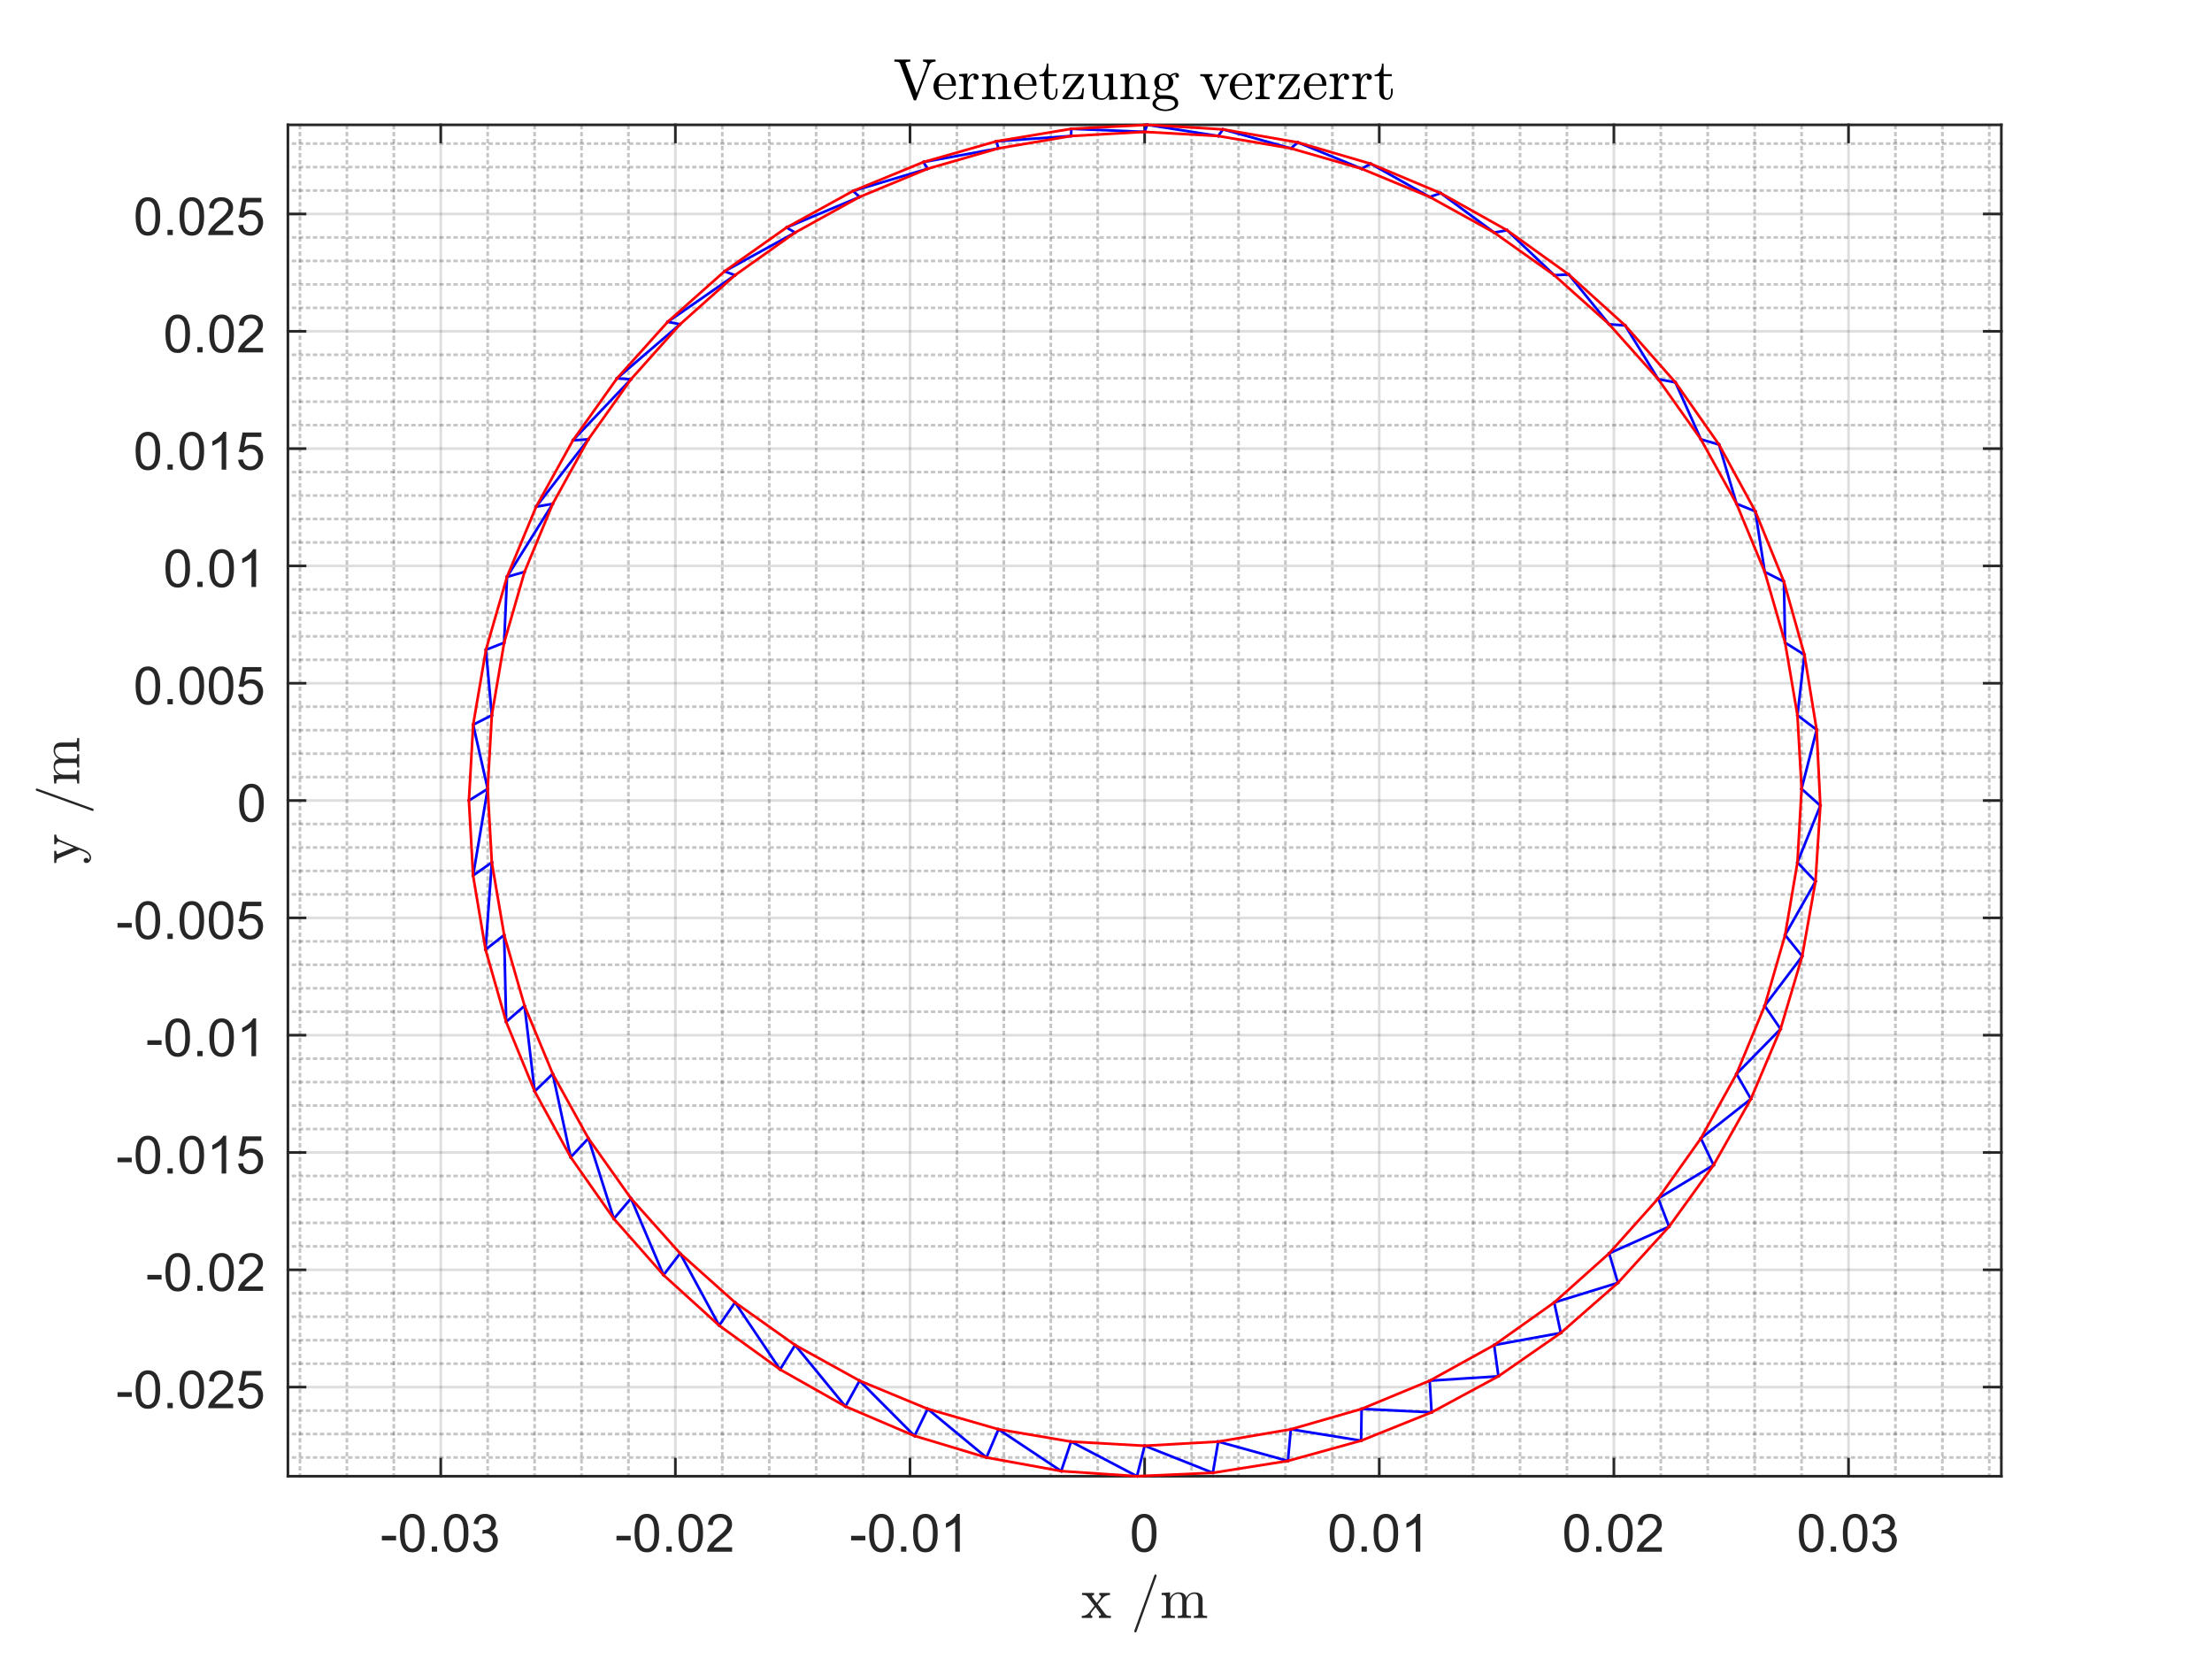 <?xml version="1.0"?>
<!DOCTYPE svg PUBLIC '-//W3C//DTD SVG 1.0//EN'
          'http://www.w3.org/TR/2001/REC-SVG-20010904/DTD/svg10.dtd'>
<svg xmlns:xlink="http://www.w3.org/1999/xlink" style="fill-opacity:1; color-rendering:auto; color-interpolation:auto; text-rendering:auto; stroke:black; stroke-linecap:square; stroke-miterlimit:10; shape-rendering:auto; stroke-opacity:1; fill:black; stroke-dasharray:none; font-weight:normal; stroke-width:1; font-family:'Dialog'; font-style:normal; stroke-linejoin:miter; font-size:12px; stroke-dashoffset:0; image-rendering:auto;" width="1260" height="945" xmlns="http://www.w3.org/2000/svg"
><rect width="100%" height="100%" fill="#333333" stroke="none"/><!--Generated by the Batik Graphics2D SVG Generator--><defs id="genericDefs"
  /><g
  ><defs id="defs1"
    ><clipPath clipPathUnits="userSpaceOnUse" id="clipPath1"
      ><path d="M0 0 L1260 0 L1260 945 L0 945 L0 0 Z"
      /></clipPath
    ></defs
    ><g style="fill:white; stroke:white;"
    ><rect x="0" y="0" width="1260" style="clip-path:url(#clipPath1); stroke:none;" height="945"
    /></g
    ><g style="fill:white; text-rendering:optimizeSpeed; color-rendering:optimizeSpeed; image-rendering:optimizeSpeed; shape-rendering:crispEdges; stroke:white; color-interpolation:sRGB;"
    ><rect x="0" width="1260" height="945" y="0" style="stroke:none;"
      /><path style="stroke:none;" d="M164 840.89 L1140 840.89 L1140 71.11 L164 71.11 Z"
    /></g
    ><g style="fill-opacity:0.251; color-rendering:optimizeQuality; color-interpolation:linearRGB; text-rendering:geometricPrecision; stroke:rgb(26,26,26); stroke-linecap:butt; stroke-miterlimit:1; stroke-opacity:0.251; fill:rgb(26,26,26); stroke-dasharray:1,3; stroke-width:1.5; stroke-linejoin:bevel; image-rendering:optimizeQuality;"
    ><line y2="71.11" style="fill:none;" x1="170.875" x2="170.875" y1="840.89"
      /><line y2="71.11" style="fill:none;" x1="197.605" x2="197.605" y1="840.89"
      /><line y2="71.11" style="fill:none;" x1="224.334" x2="224.334" y1="840.89"
      /><line y2="71.11" style="fill:none;" x1="277.793" x2="277.793" y1="840.89"
      /><line y2="71.11" style="fill:none;" x1="304.523" x2="304.523" y1="840.89"
      /><line y2="71.11" style="fill:none;" x1="331.252" x2="331.252" y1="840.89"
      /><line y2="71.11" style="fill:none;" x1="357.982" x2="357.982" y1="840.89"
      /><line y2="71.11" style="fill:none;" x1="411.44" x2="411.44" y1="840.89"
      /><line y2="71.11" style="fill:none;" x1="438.17" x2="438.17" y1="840.89"
      /><line y2="71.11" style="fill:none;" x1="464.899" x2="464.899" y1="840.89"
      /><line y2="71.11" style="fill:none;" x1="491.629" x2="491.629" y1="840.89"
      /><line y2="71.11" style="fill:none;" x1="545.088" x2="545.088" y1="840.89"
      /><line y2="71.11" style="fill:none;" x1="571.817" x2="571.817" y1="840.89"
      /><line y2="71.11" style="fill:none;" x1="598.547" x2="598.547" y1="840.89"
      /><line y2="71.11" style="fill:none;" x1="625.276" x2="625.276" y1="840.89"
      /><line y2="71.11" style="fill:none;" x1="678.735" x2="678.735" y1="840.89"
      /><line y2="71.11" style="fill:none;" x1="705.464" x2="705.464" y1="840.89"
      /><line y2="71.11" style="fill:none;" x1="732.194" x2="732.194" y1="840.89"
      /><line y2="71.11" style="fill:none;" x1="758.923" x2="758.923" y1="840.89"
      /><line y2="71.11" style="fill:none;" x1="812.382" x2="812.382" y1="840.89"
      /><line y2="71.11" style="fill:none;" x1="839.112" x2="839.112" y1="840.89"
      /><line y2="71.11" style="fill:none;" x1="865.841" x2="865.841" y1="840.89"
      /><line y2="71.11" style="fill:none;" x1="892.57" x2="892.57" y1="840.89"
      /><line y2="71.11" style="fill:none;" x1="946.029" x2="946.029" y1="840.89"
      /><line y2="71.11" style="fill:none;" x1="972.759" x2="972.759" y1="840.89"
      /><line y2="71.11" style="fill:none;" x1="999.488" x2="999.488" y1="840.89"
      /><line y2="71.11" style="fill:none;" x1="1026.218" x2="1026.218" y1="840.89"
      /><line y2="71.11" style="fill:none;" x1="1079.677" x2="1079.677" y1="840.89"
      /><line y2="71.11" style="fill:none;" x1="1106.406" x2="1106.406" y1="840.89"
      /><line y2="71.11" style="fill:none;" x1="1133.136" x2="1133.136" y1="840.89"
    /></g
    ><g style="stroke-linecap:butt; fill-opacity:0.149; fill:rgb(38,38,38); text-rendering:geometricPrecision; image-rendering:optimizeQuality; color-rendering:optimizeQuality; stroke-linejoin:round; stroke:rgb(38,38,38); color-interpolation:linearRGB; stroke-width:1.5; stroke-opacity:0.149;"
    ><line y2="71.11" style="fill:none;" x1="251.064" x2="251.064" y1="840.89"
      /><line y2="71.11" style="fill:none;" x1="384.711" x2="384.711" y1="840.89"
      /><line y2="71.11" style="fill:none;" x1="518.358" x2="518.358" y1="840.89"
      /><line y2="71.11" style="fill:none;" x1="652.005" x2="652.005" y1="840.89"
      /><line y2="71.11" style="fill:none;" x1="785.653" x2="785.653" y1="840.89"
      /><line y2="71.11" style="fill:none;" x1="919.3" x2="919.3" y1="840.89"
      /><line y2="71.11" style="fill:none;" x1="1052.947" x2="1052.947" y1="840.89"
    /></g
    ><g style="fill-opacity:0.251; color-rendering:optimizeQuality; color-interpolation:linearRGB; text-rendering:geometricPrecision; stroke:rgb(26,26,26); stroke-linecap:butt; stroke-miterlimit:1; stroke-opacity:0.251; fill:rgb(26,26,26); stroke-dasharray:1,3; stroke-width:1.5; stroke-linejoin:bevel; image-rendering:optimizeQuality;"
    ><line y2="830.223" style="fill:none;" x1="1140" x2="164" y1="830.223"
      /><line y2="816.858" style="fill:none;" x1="1140" x2="164" y1="816.858"
      /><line y2="803.494" style="fill:none;" x1="1140" x2="164" y1="803.494"
      /><line y2="776.764" style="fill:none;" x1="1140" x2="164" y1="776.764"
      /><line y2="763.399" style="fill:none;" x1="1140" x2="164" y1="763.399"
      /><line y2="750.035" style="fill:none;" x1="1140" x2="164" y1="750.035"
      /><line y2="736.67" style="fill:none;" x1="1140" x2="164" y1="736.67"
      /><line y2="709.941" style="fill:none;" x1="1140" x2="164" y1="709.941"
      /><line y2="696.576" style="fill:none;" x1="1140" x2="164" y1="696.576"
      /><line y2="683.211" style="fill:none;" x1="1140" x2="164" y1="683.211"
      /><line y2="669.846" style="fill:none;" x1="1140" x2="164" y1="669.846"
      /><line y2="643.117" style="fill:none;" x1="1140" x2="164" y1="643.117"
      /><line y2="629.752" style="fill:none;" x1="1140" x2="164" y1="629.752"
      /><line y2="616.388" style="fill:none;" x1="1140" x2="164" y1="616.388"
      /><line y2="603.023" style="fill:none;" x1="1140" x2="164" y1="603.023"
      /><line y2="576.293" style="fill:none;" x1="1140" x2="164" y1="576.293"
      /><line y2="562.929" style="fill:none;" x1="1140" x2="164" y1="562.929"
      /><line y2="549.564" style="fill:none;" x1="1140" x2="164" y1="549.564"
      /><line y2="536.199" style="fill:none;" x1="1140" x2="164" y1="536.199"
      /><line y2="509.47" style="fill:none;" x1="1140" x2="164" y1="509.47"
      /><line y2="496.105" style="fill:none;" x1="1140" x2="164" y1="496.105"
      /><line y2="482.74" style="fill:none;" x1="1140" x2="164" y1="482.74"
      /><line y2="469.376" style="fill:none;" x1="1140" x2="164" y1="469.376"
      /><line y2="442.646" style="fill:none;" x1="1140" x2="164" y1="442.646"
      /><line y2="429.281" style="fill:none;" x1="1140" x2="164" y1="429.281"
      /><line y2="415.917" style="fill:none;" x1="1140" x2="164" y1="415.917"
      /><line y2="402.552" style="fill:none;" x1="1140" x2="164" y1="402.552"
      /><line y2="375.823" style="fill:none;" x1="1140" x2="164" y1="375.823"
      /><line y2="362.458" style="fill:none;" x1="1140" x2="164" y1="362.458"
      /><line y2="349.093" style="fill:none;" x1="1140" x2="164" y1="349.093"
      /><line y2="335.728" style="fill:none;" x1="1140" x2="164" y1="335.728"
      /><line y2="308.999" style="fill:none;" x1="1140" x2="164" y1="308.999"
      /><line y2="295.634" style="fill:none;" x1="1140" x2="164" y1="295.634"
      /><line y2="282.269" style="fill:none;" x1="1140" x2="164" y1="282.269"
      /><line y2="268.905" style="fill:none;" x1="1140" x2="164" y1="268.905"
      /><line y2="242.175" style="fill:none;" x1="1140" x2="164" y1="242.175"
      /><line y2="228.811" style="fill:none;" x1="1140" x2="164" y1="228.811"
      /><line y2="215.446" style="fill:none;" x1="1140" x2="164" y1="215.446"
      /><line y2="202.081" style="fill:none;" x1="1140" x2="164" y1="202.081"
      /><line y2="175.352" style="fill:none;" x1="1140" x2="164" y1="175.352"
      /><line y2="161.987" style="fill:none;" x1="1140" x2="164" y1="161.987"
      /><line y2="148.622" style="fill:none;" x1="1140" x2="164" y1="148.622"
      /><line y2="135.258" style="fill:none;" x1="1140" x2="164" y1="135.258"
      /><line y2="108.528" style="fill:none;" x1="1140" x2="164" y1="108.528"
      /><line y2="95.163" style="fill:none;" x1="1140" x2="164" y1="95.163"
      /><line y2="81.799" style="fill:none;" x1="1140" x2="164" y1="81.799"
    /></g
    ><g style="stroke-linecap:butt; fill-opacity:0.149; fill:rgb(38,38,38); text-rendering:geometricPrecision; image-rendering:optimizeQuality; color-rendering:optimizeQuality; stroke-linejoin:round; stroke:rgb(38,38,38); color-interpolation:linearRGB; stroke-width:1.5; stroke-opacity:0.149;"
    ><line y2="790.129" style="fill:none;" x1="1140" x2="164" y1="790.129"
      /><line y2="723.305" style="fill:none;" x1="1140" x2="164" y1="723.305"
      /><line y2="656.482" style="fill:none;" x1="1140" x2="164" y1="656.482"
      /><line y2="589.658" style="fill:none;" x1="1140" x2="164" y1="589.658"
      /><line y2="522.835" style="fill:none;" x1="1140" x2="164" y1="522.835"
      /><line y2="456.011" style="fill:none;" x1="1140" x2="164" y1="456.011"
      /><line y2="389.187" style="fill:none;" x1="1140" x2="164" y1="389.187"
      /><line y2="322.364" style="fill:none;" x1="1140" x2="164" y1="322.364"
      /><line y2="255.54" style="fill:none;" x1="1140" x2="164" y1="255.54"
      /><line y2="188.716" style="fill:none;" x1="1140" x2="164" y1="188.716"
      /><line y2="121.893" style="fill:none;" x1="1140" x2="164" y1="121.893"
      /><line x1="164" x2="1140" y1="840.89" style="stroke-linecap:square; fill-opacity:1; fill:none; stroke-opacity:1;" y2="840.89"
      /><line x1="164" x2="1140" y1="71.11" style="stroke-linecap:square; fill-opacity:1; fill:none; stroke-opacity:1;" y2="71.11"
      /><line x1="251.064" x2="251.064" y1="840.89" style="stroke-linecap:square; fill-opacity:1; fill:none; stroke-opacity:1;" y2="831.13"
      /><line x1="384.711" x2="384.711" y1="840.89" style="stroke-linecap:square; fill-opacity:1; fill:none; stroke-opacity:1;" y2="831.13"
      /><line x1="518.358" x2="518.358" y1="840.89" style="stroke-linecap:square; fill-opacity:1; fill:none; stroke-opacity:1;" y2="831.13"
      /><line x1="652.005" x2="652.005" y1="840.89" style="stroke-linecap:square; fill-opacity:1; fill:none; stroke-opacity:1;" y2="831.13"
      /><line x1="785.653" x2="785.653" y1="840.89" style="stroke-linecap:square; fill-opacity:1; fill:none; stroke-opacity:1;" y2="831.13"
      /><line x1="919.3" x2="919.3" y1="840.89" style="stroke-linecap:square; fill-opacity:1; fill:none; stroke-opacity:1;" y2="831.13"
      /><line x1="1052.947" x2="1052.947" y1="840.89" style="stroke-linecap:square; fill-opacity:1; fill:none; stroke-opacity:1;" y2="831.13"
      /><line x1="251.064" x2="251.064" y1="71.11" style="stroke-linecap:square; fill-opacity:1; fill:none; stroke-opacity:1;" y2="80.87"
      /><line x1="384.711" x2="384.711" y1="71.11" style="stroke-linecap:square; fill-opacity:1; fill:none; stroke-opacity:1;" y2="80.87"
      /><line x1="518.358" x2="518.358" y1="71.11" style="stroke-linecap:square; fill-opacity:1; fill:none; stroke-opacity:1;" y2="80.87"
      /><line x1="652.005" x2="652.005" y1="71.11" style="stroke-linecap:square; fill-opacity:1; fill:none; stroke-opacity:1;" y2="80.87"
      /><line x1="785.653" x2="785.653" y1="71.11" style="stroke-linecap:square; fill-opacity:1; fill:none; stroke-opacity:1;" y2="80.87"
      /><line x1="919.3" x2="919.3" y1="71.11" style="stroke-linecap:square; fill-opacity:1; fill:none; stroke-opacity:1;" y2="80.87"
      /><line x1="1052.947" x2="1052.947" y1="71.11" style="stroke-linecap:square; fill-opacity:1; fill:none; stroke-opacity:1;" y2="80.87"
    /></g
    ><g transform="translate(251.064,852.89)" style="font-size:30px; fill:rgb(38,38,38); text-rendering:geometricPrecision; image-rendering:optimizeQuality; color-rendering:optimizeQuality; font-family:'SansSerif'; stroke:rgb(38,38,38); color-interpolation:linearRGB;"
    ><path style="stroke:none;" d="M-33.547 24.547 L-33.547 21.906 L-25.453 21.906 L-25.453 24.547 L-33.547 24.547 ZM-23.26 20.406 Q-23.26 16.594 -22.479 14.273 Q-21.697 11.953 -20.15 10.695 Q-18.604 9.438 -16.26 9.438 Q-14.541 9.438 -13.236 10.133 Q-11.932 10.828 -11.08 12.141 Q-10.229 13.453 -9.744 15.336 Q-9.26 17.219 -9.26 20.406 Q-9.26 24.188 -10.033 26.508 Q-10.807 28.828 -12.354 30.094 Q-13.9 31.359 -16.26 31.359 Q-19.369 31.359 -21.135 29.141 Q-23.26 26.453 -23.26 20.406 ZM-20.557 20.406 Q-20.557 25.703 -19.314 27.453 Q-18.072 29.203 -16.26 29.203 Q-14.447 29.203 -13.205 27.445 Q-11.963 25.688 -11.963 20.406 Q-11.963 15.109 -13.205 13.367 Q-14.447 11.625 -16.291 11.625 Q-18.104 11.625 -19.197 13.156 Q-20.557 15.125 -20.557 20.406 ZM-5.106 31 L-5.106 28 L-2.091 28 L-2.091 31 L-5.106 31 ZM1.76 20.406 Q1.76 16.594 2.541 14.273 Q3.322 11.953 4.869 10.695 Q6.416 9.438 8.76 9.438 Q10.479 9.438 11.783 10.133 Q13.088 10.828 13.94 12.141 Q14.791 13.453 15.275 15.336 Q15.76 17.219 15.76 20.406 Q15.76 24.188 14.986 26.508 Q14.213 28.828 12.666 30.094 Q11.119 31.359 8.76 31.359 Q5.65 31.359 3.885 29.141 Q1.76 26.453 1.76 20.406 ZM4.463 20.406 Q4.463 25.703 5.705 27.453 Q6.947 29.203 8.76 29.203 Q10.572 29.203 11.815 27.445 Q13.057 25.688 13.057 20.406 Q13.057 15.109 11.815 13.367 Q10.572 11.625 8.729 11.625 Q6.916 11.625 5.822 13.156 Q4.463 15.125 4.463 20.406 ZM18.46 25.328 L21.085 24.984 Q21.538 27.219 22.632 28.211 Q23.726 29.203 25.288 29.203 Q27.163 29.203 28.444 27.914 Q29.726 26.625 29.726 24.719 Q29.726 22.906 28.538 21.727 Q27.351 20.547 25.523 20.547 Q24.773 20.547 23.648 20.828 L23.944 18.516 Q24.21 18.547 24.366 18.547 Q26.054 18.547 27.405 17.672 Q28.757 16.797 28.757 14.953 Q28.757 13.516 27.773 12.562 Q26.788 11.609 25.241 11.609 Q23.694 11.609 22.671 12.57 Q21.648 13.531 21.351 15.469 L18.726 15 Q19.194 12.359 20.913 10.898 Q22.632 9.438 25.179 9.438 Q26.929 9.438 28.413 10.195 Q29.898 10.953 30.679 12.25 Q31.46 13.547 31.46 15.016 Q31.46 16.406 30.718 17.547 Q29.976 18.688 28.507 19.375 Q30.413 19.812 31.468 21.195 Q32.523 22.578 32.523 24.656 Q32.523 27.469 30.468 29.422 Q28.413 31.375 25.288 31.375 Q22.46 31.375 20.593 29.695 Q18.726 28.016 18.46 25.328 Z"
    /></g
    ><g transform="translate(384.711,852.89)" style="font-size:30px; fill:rgb(38,38,38); text-rendering:geometricPrecision; image-rendering:optimizeQuality; color-rendering:optimizeQuality; font-family:'SansSerif'; stroke:rgb(38,38,38); color-interpolation:linearRGB;"
    ><path style="stroke:none;" d="M-33.547 24.547 L-33.547 21.906 L-25.453 21.906 L-25.453 24.547 L-33.547 24.547 ZM-23.26 20.406 Q-23.26 16.594 -22.479 14.273 Q-21.697 11.953 -20.15 10.695 Q-18.604 9.438 -16.26 9.438 Q-14.541 9.438 -13.236 10.133 Q-11.932 10.828 -11.08 12.141 Q-10.229 13.453 -9.744 15.336 Q-9.26 17.219 -9.26 20.406 Q-9.26 24.188 -10.033 26.508 Q-10.807 28.828 -12.354 30.094 Q-13.9 31.359 -16.26 31.359 Q-19.369 31.359 -21.135 29.141 Q-23.26 26.453 -23.26 20.406 ZM-20.557 20.406 Q-20.557 25.703 -19.314 27.453 Q-18.072 29.203 -16.26 29.203 Q-14.447 29.203 -13.205 27.445 Q-11.963 25.688 -11.963 20.406 Q-11.963 15.109 -13.205 13.367 Q-14.447 11.625 -16.291 11.625 Q-18.104 11.625 -19.197 13.156 Q-20.557 15.125 -20.557 20.406 ZM-5.106 31 L-5.106 28 L-2.091 28 L-2.091 31 L-5.106 31 ZM1.76 20.406 Q1.76 16.594 2.541 14.273 Q3.322 11.953 4.869 10.695 Q6.416 9.438 8.76 9.438 Q10.479 9.438 11.783 10.133 Q13.088 10.828 13.94 12.141 Q14.791 13.453 15.275 15.336 Q15.76 17.219 15.76 20.406 Q15.76 24.188 14.986 26.508 Q14.213 28.828 12.666 30.094 Q11.119 31.359 8.76 31.359 Q5.65 31.359 3.885 29.141 Q1.76 26.453 1.76 20.406 ZM4.463 20.406 Q4.463 25.703 5.705 27.453 Q6.947 29.203 8.76 29.203 Q10.572 29.203 11.815 27.445 Q13.057 25.688 13.057 20.406 Q13.057 15.109 11.815 13.367 Q10.572 11.625 8.729 11.625 Q6.916 11.625 5.822 13.156 Q4.463 15.125 4.463 20.406 ZM32.304 28.469 L32.304 31 L18.101 31 Q18.069 30.047 18.413 29.172 Q18.96 27.719 20.148 26.312 Q21.335 24.906 23.601 23.062 Q27.101 20.188 28.327 18.508 Q29.554 16.828 29.554 15.344 Q29.554 13.766 28.436 12.695 Q27.319 11.625 25.523 11.625 Q23.616 11.625 22.468 12.766 Q21.319 13.906 21.304 15.922 L18.601 15.641 Q18.882 12.609 20.694 11.023 Q22.507 9.438 25.569 9.438 Q28.663 9.438 30.468 11.148 Q32.273 12.859 32.273 15.406 Q32.273 16.688 31.741 17.93 Q31.21 19.172 29.991 20.555 Q28.773 21.938 25.929 24.328 Q23.554 26.328 22.882 27.039 Q22.21 27.75 21.773 28.469 L32.304 28.469 Z"
    /></g
    ><g transform="translate(518.358,852.89)" style="font-size:30px; fill:rgb(38,38,38); text-rendering:geometricPrecision; image-rendering:optimizeQuality; color-rendering:optimizeQuality; font-family:'SansSerif'; stroke:rgb(38,38,38); color-interpolation:linearRGB;"
    ><path style="stroke:none;" d="M-33.547 24.547 L-33.547 21.906 L-25.453 21.906 L-25.453 24.547 L-33.547 24.547 ZM-23.26 20.406 Q-23.26 16.594 -22.479 14.273 Q-21.697 11.953 -20.15 10.695 Q-18.604 9.438 -16.26 9.438 Q-14.541 9.438 -13.236 10.133 Q-11.932 10.828 -11.08 12.141 Q-10.229 13.453 -9.744 15.336 Q-9.26 17.219 -9.26 20.406 Q-9.26 24.188 -10.033 26.508 Q-10.807 28.828 -12.354 30.094 Q-13.9 31.359 -16.26 31.359 Q-19.369 31.359 -21.135 29.141 Q-23.26 26.453 -23.26 20.406 ZM-20.557 20.406 Q-20.557 25.703 -19.314 27.453 Q-18.072 29.203 -16.26 29.203 Q-14.447 29.203 -13.205 27.445 Q-11.963 25.688 -11.963 20.406 Q-11.963 15.109 -13.205 13.367 Q-14.447 11.625 -16.291 11.625 Q-18.104 11.625 -19.197 13.156 Q-20.557 15.125 -20.557 20.406 ZM-5.106 31 L-5.106 28 L-2.091 28 L-2.091 31 L-5.106 31 ZM1.76 20.406 Q1.76 16.594 2.541 14.273 Q3.322 11.953 4.869 10.695 Q6.416 9.438 8.76 9.438 Q10.479 9.438 11.783 10.133 Q13.088 10.828 13.94 12.141 Q14.791 13.453 15.275 15.336 Q15.76 17.219 15.76 20.406 Q15.76 24.188 14.986 26.508 Q14.213 28.828 12.666 30.094 Q11.119 31.359 8.76 31.359 Q5.65 31.359 3.885 29.141 Q1.76 26.453 1.76 20.406 ZM4.463 20.406 Q4.463 25.703 5.705 27.453 Q6.947 29.203 8.76 29.203 Q10.572 29.203 11.815 27.445 Q13.057 25.688 13.057 20.406 Q13.057 15.109 11.815 13.367 Q10.572 11.625 8.729 11.625 Q6.916 11.625 5.822 13.156 Q4.463 15.125 4.463 20.406 ZM28.366 31 L25.741 31 L25.741 14.203 Q24.788 15.109 23.241 16.016 Q21.694 16.922 20.46 17.375 L20.46 14.828 Q22.679 13.781 24.335 12.305 Q25.991 10.828 26.679 9.438 L28.366 9.438 L28.366 31 Z"
    /></g
    ><g transform="translate(652.005,852.89)" style="font-size:30px; fill:rgb(38,38,38); text-rendering:geometricPrecision; image-rendering:optimizeQuality; color-rendering:optimizeQuality; font-family:'SansSerif'; stroke:rgb(38,38,38); color-interpolation:linearRGB;"
    ><path style="stroke:none;" d="M-7.25 20.406 Q-7.25 16.594 -6.469 14.273 Q-5.688 11.953 -4.141 10.695 Q-2.594 9.438 -0.25 9.438 Q1.469 9.438 2.773 10.133 Q4.078 10.828 4.93 12.141 Q5.781 13.453 6.266 15.336 Q6.75 17.219 6.75 20.406 Q6.75 24.188 5.977 26.508 Q5.203 28.828 3.656 30.094 Q2.109 31.359 -0.25 31.359 Q-3.359 31.359 -5.125 29.141 Q-7.25 26.453 -7.25 20.406 ZM-4.547 20.406 Q-4.547 25.703 -3.305 27.453 Q-2.062 29.203 -0.25 29.203 Q1.562 29.203 2.805 27.445 Q4.047 25.688 4.047 20.406 Q4.047 15.109 2.805 13.367 Q1.562 11.625 -0.281 11.625 Q-2.094 11.625 -3.188 13.156 Q-4.547 15.125 -4.547 20.406 Z"
    /></g
    ><g transform="translate(785.653,852.89)" style="font-size:30px; fill:rgb(38,38,38); text-rendering:geometricPrecision; image-rendering:optimizeQuality; color-rendering:optimizeQuality; font-family:'SansSerif'; stroke:rgb(38,38,38); color-interpolation:linearRGB;"
    ><path style="stroke:none;" d="M-28.25 20.406 Q-28.25 16.594 -27.469 14.273 Q-26.688 11.953 -25.141 10.695 Q-23.594 9.438 -21.25 9.438 Q-19.531 9.438 -18.227 10.133 Q-16.922 10.828 -16.07 12.141 Q-15.219 13.453 -14.734 15.336 Q-14.25 17.219 -14.25 20.406 Q-14.25 24.188 -15.023 26.508 Q-15.797 28.828 -17.344 30.094 Q-18.891 31.359 -21.25 31.359 Q-24.359 31.359 -26.125 29.141 Q-28.25 26.453 -28.25 20.406 ZM-25.547 20.406 Q-25.547 25.703 -24.305 27.453 Q-23.062 29.203 -21.25 29.203 Q-19.438 29.203 -18.195 27.445 Q-16.953 25.688 -16.953 20.406 Q-16.953 15.109 -18.195 13.367 Q-19.438 11.625 -21.281 11.625 Q-23.094 11.625 -24.188 13.156 Q-25.547 15.125 -25.547 20.406 ZM-10.097 31 L-10.097 28 L-7.081 28 L-7.081 31 L-10.097 31 ZM-3.231 20.406 Q-3.231 16.594 -2.449 14.273 Q-1.668 11.953 -0.121 10.695 Q1.426 9.438 3.769 9.438 Q5.488 9.438 6.793 10.133 Q8.098 10.828 8.949 12.141 Q9.801 13.453 10.285 15.336 Q10.77 17.219 10.77 20.406 Q10.77 24.188 9.996 26.508 Q9.223 28.828 7.676 30.094 Q6.129 31.359 3.769 31.359 Q0.66 31.359 -1.105 29.141 Q-3.231 26.453 -3.231 20.406 ZM-0.527 20.406 Q-0.527 25.703 0.715 27.453 Q1.957 29.203 3.769 29.203 Q5.582 29.203 6.824 27.445 Q8.066 25.688 8.066 20.406 Q8.066 15.109 6.824 13.367 Q5.582 11.625 3.738 11.625 Q1.926 11.625 0.832 13.156 Q-0.527 15.125 -0.527 20.406 ZM23.376 31 L20.751 31 L20.751 14.203 Q19.798 15.109 18.251 16.016 Q16.704 16.922 15.47 17.375 L15.47 14.828 Q17.689 13.781 19.345 12.305 Q21.001 10.828 21.689 9.438 L23.376 9.438 L23.376 31 Z"
    /></g
    ><g transform="translate(919.3,852.89)" style="font-size:30px; fill:rgb(38,38,38); text-rendering:geometricPrecision; image-rendering:optimizeQuality; color-rendering:optimizeQuality; font-family:'SansSerif'; stroke:rgb(38,38,38); color-interpolation:linearRGB;"
    ><path style="stroke:none;" d="M-28.25 20.406 Q-28.25 16.594 -27.469 14.273 Q-26.688 11.953 -25.141 10.695 Q-23.594 9.438 -21.25 9.438 Q-19.531 9.438 -18.227 10.133 Q-16.922 10.828 -16.07 12.141 Q-15.219 13.453 -14.734 15.336 Q-14.25 17.219 -14.25 20.406 Q-14.25 24.188 -15.023 26.508 Q-15.797 28.828 -17.344 30.094 Q-18.891 31.359 -21.25 31.359 Q-24.359 31.359 -26.125 29.141 Q-28.25 26.453 -28.25 20.406 ZM-25.547 20.406 Q-25.547 25.703 -24.305 27.453 Q-23.062 29.203 -21.25 29.203 Q-19.438 29.203 -18.195 27.445 Q-16.953 25.688 -16.953 20.406 Q-16.953 15.109 -18.195 13.367 Q-19.438 11.625 -21.281 11.625 Q-23.094 11.625 -24.188 13.156 Q-25.547 15.125 -25.547 20.406 ZM-10.097 31 L-10.097 28 L-7.081 28 L-7.081 31 L-10.097 31 ZM-3.231 20.406 Q-3.231 16.594 -2.449 14.273 Q-1.668 11.953 -0.121 10.695 Q1.426 9.438 3.769 9.438 Q5.488 9.438 6.793 10.133 Q8.098 10.828 8.949 12.141 Q9.801 13.453 10.285 15.336 Q10.77 17.219 10.77 20.406 Q10.77 24.188 9.996 26.508 Q9.223 28.828 7.676 30.094 Q6.129 31.359 3.769 31.359 Q0.66 31.359 -1.105 29.141 Q-3.231 26.453 -3.231 20.406 ZM-0.527 20.406 Q-0.527 25.703 0.715 27.453 Q1.957 29.203 3.769 29.203 Q5.582 29.203 6.824 27.445 Q8.066 25.688 8.066 20.406 Q8.066 15.109 6.824 13.367 Q5.582 11.625 3.738 11.625 Q1.926 11.625 0.832 13.156 Q-0.527 15.125 -0.527 20.406 ZM27.314 28.469 L27.314 31 L13.11 31 Q13.079 30.047 13.423 29.172 Q13.97 27.719 15.157 26.312 Q16.345 24.906 18.61 23.062 Q22.11 20.188 23.337 18.508 Q24.564 16.828 24.564 15.344 Q24.564 13.766 23.446 12.695 Q22.329 11.625 20.532 11.625 Q18.626 11.625 17.477 12.766 Q16.329 13.906 16.314 15.922 L13.61 15.641 Q13.892 12.609 15.704 11.023 Q17.517 9.438 20.579 9.438 Q23.673 9.438 25.477 11.148 Q27.282 12.859 27.282 15.406 Q27.282 16.688 26.751 17.93 Q26.22 19.172 25.001 20.555 Q23.782 21.938 20.939 24.328 Q18.564 26.328 17.892 27.039 Q17.22 27.75 16.782 28.469 L27.314 28.469 Z"
    /></g
    ><g transform="translate(1052.947,852.89)" style="font-size:30px; fill:rgb(38,38,38); text-rendering:geometricPrecision; image-rendering:optimizeQuality; color-rendering:optimizeQuality; font-family:'SansSerif'; stroke:rgb(38,38,38); color-interpolation:linearRGB;"
    ><path style="stroke:none;" d="M-28.25 20.406 Q-28.25 16.594 -27.469 14.273 Q-26.688 11.953 -25.141 10.695 Q-23.594 9.438 -21.25 9.438 Q-19.531 9.438 -18.227 10.133 Q-16.922 10.828 -16.07 12.141 Q-15.219 13.453 -14.734 15.336 Q-14.25 17.219 -14.25 20.406 Q-14.25 24.188 -15.023 26.508 Q-15.797 28.828 -17.344 30.094 Q-18.891 31.359 -21.25 31.359 Q-24.359 31.359 -26.125 29.141 Q-28.25 26.453 -28.25 20.406 ZM-25.547 20.406 Q-25.547 25.703 -24.305 27.453 Q-23.062 29.203 -21.25 29.203 Q-19.438 29.203 -18.195 27.445 Q-16.953 25.688 -16.953 20.406 Q-16.953 15.109 -18.195 13.367 Q-19.438 11.625 -21.281 11.625 Q-23.094 11.625 -24.188 13.156 Q-25.547 15.125 -25.547 20.406 ZM-10.097 31 L-10.097 28 L-7.081 28 L-7.081 31 L-10.097 31 ZM-3.231 20.406 Q-3.231 16.594 -2.449 14.273 Q-1.668 11.953 -0.121 10.695 Q1.426 9.438 3.769 9.438 Q5.488 9.438 6.793 10.133 Q8.098 10.828 8.949 12.141 Q9.801 13.453 10.285 15.336 Q10.77 17.219 10.77 20.406 Q10.77 24.188 9.996 26.508 Q9.223 28.828 7.676 30.094 Q6.129 31.359 3.769 31.359 Q0.66 31.359 -1.105 29.141 Q-3.231 26.453 -3.231 20.406 ZM-0.527 20.406 Q-0.527 25.703 0.715 27.453 Q1.957 29.203 3.769 29.203 Q5.582 29.203 6.824 27.445 Q8.066 25.688 8.066 20.406 Q8.066 15.109 6.824 13.367 Q5.582 11.625 3.738 11.625 Q1.926 11.625 0.832 13.156 Q-0.527 15.125 -0.527 20.406 ZM13.47 25.328 L16.095 24.984 Q16.548 27.219 17.642 28.211 Q18.735 29.203 20.298 29.203 Q22.173 29.203 23.454 27.914 Q24.735 26.625 24.735 24.719 Q24.735 22.906 23.548 21.727 Q22.36 20.547 20.532 20.547 Q19.782 20.547 18.657 20.828 L18.954 18.516 Q19.22 18.547 19.376 18.547 Q21.064 18.547 22.415 17.672 Q23.767 16.797 23.767 14.953 Q23.767 13.516 22.782 12.562 Q21.798 11.609 20.251 11.609 Q18.704 11.609 17.681 12.57 Q16.657 13.531 16.36 15.469 L13.735 15 Q14.204 12.359 15.923 10.898 Q17.642 9.438 20.189 9.438 Q21.939 9.438 23.423 10.195 Q24.907 10.953 25.689 12.25 Q26.47 13.547 26.47 15.016 Q26.47 16.406 25.727 17.547 Q24.985 18.688 23.517 19.375 Q25.423 19.812 26.477 21.195 Q27.532 22.578 27.532 24.656 Q27.532 27.469 25.477 29.422 Q23.423 31.375 20.298 31.375 Q17.47 31.375 15.602 29.695 Q13.735 28.016 13.47 25.328 Z"
    /></g
    ><g transform="translate(652,893.89)" style="font-size:33px; fill:rgb(38,38,38); text-rendering:geometricPrecision; image-rendering:optimizeQuality; color-rendering:optimizeQuality; font-family:'mwa_cmr10'; stroke:rgb(38,38,38); color-interpolation:linearRGB;"
    ><path style="stroke:none;" d="M-35.802 27.72 L-35.802 26.564 Q-34.552 26.564 -33.435 26.071 Q-32.318 25.579 -31.552 24.61 L-28.552 20.798 L-32.458 15.72 Q-33.036 14.986 -33.716 14.821 Q-34.396 14.657 -35.646 14.657 L-35.646 13.486 L-28.787 13.486 L-28.787 14.657 Q-29.208 14.657 -29.591 14.845 Q-29.974 15.032 -29.974 15.407 Q-29.974 15.532 -29.88 15.72 L-27.24 19.142 L-25.255 16.595 Q-24.849 16.11 -24.849 15.642 Q-24.849 15.236 -25.115 14.946 Q-25.38 14.657 -25.818 14.657 L-25.818 13.486 L-19.74 13.486 L-19.74 14.657 Q-21.021 14.657 -22.138 15.15 Q-23.255 15.642 -24.021 16.595 L-26.63 19.939 L-22.412 25.517 Q-21.787 26.235 -21.107 26.4 Q-20.427 26.564 -19.177 26.564 L-19.177 27.72 L-26.037 27.72 L-26.037 26.564 Q-25.63 26.564 -25.263 26.368 Q-24.896 26.173 -24.896 25.798 Q-24.896 25.657 -24.99 25.517 L-27.958 21.579 L-30.333 24.61 Q-30.693 25.032 -30.693 25.579 Q-30.693 25.985 -30.419 26.275 Q-30.146 26.564 -29.787 26.564 L-29.787 27.72 L-35.802 27.72 Z"
      /><path style="stroke:none;" d="M-5.932 35.314 Q-5.932 35.22 -5.901 35.173 L5.568 3.376 Q5.63 3.173 5.794 3.071 Q5.958 2.97 6.161 2.97 Q6.458 2.97 6.638 3.15 Q6.818 3.329 6.818 3.626 L6.818 3.767 L-4.651 35.564 Q-4.839 35.97 -5.276 35.97 Q-5.557 35.97 -5.745 35.775 Q-5.932 35.579 -5.932 35.314 Z"
      /><path style="stroke:none;" d="M9.693 27.72 L9.693 26.564 Q10.818 26.564 11.544 26.384 Q12.271 26.204 12.271 25.517 L12.271 16.501 Q12.271 15.626 12.005 15.228 Q11.74 14.829 11.24 14.743 Q10.74 14.657 9.693 14.657 L9.693 13.486 L14.474 13.142 L14.474 16.36 Q15.13 14.939 16.435 14.04 Q17.74 13.142 19.255 13.142 Q23.068 13.142 23.724 16.235 Q24.38 14.845 25.654 13.993 Q26.927 13.142 28.443 13.142 Q29.943 13.142 30.966 13.626 Q31.99 14.111 32.505 15.095 Q33.021 16.079 33.021 17.579 L33.021 25.517 Q33.021 26.204 33.755 26.384 Q34.49 26.564 35.599 26.564 L35.599 27.72 L28.052 27.72 L28.052 26.564 Q29.177 26.564 29.904 26.384 Q30.63 26.204 30.63 25.517 L30.63 17.689 Q30.63 16.017 30.162 15.001 Q29.693 13.986 28.24 13.986 Q26.333 13.986 25.091 15.517 Q23.849 17.048 23.849 19.001 L23.849 25.517 Q23.849 26.204 24.576 26.384 Q25.302 26.564 26.427 26.564 L26.427 27.72 L18.88 27.72 L18.88 26.564 Q20.005 26.564 20.732 26.384 Q21.458 26.204 21.458 25.517 L21.458 17.689 Q21.458 16.064 20.99 15.025 Q20.521 13.986 19.068 13.986 Q17.146 13.986 15.919 15.517 Q14.693 17.048 14.693 19.001 L14.693 25.517 Q14.693 26.204 15.412 26.384 Q16.13 26.564 17.255 26.564 L17.255 27.72 L9.693 27.72 Z"
    /></g
    ><g style="fill:rgb(38,38,38); text-rendering:geometricPrecision; image-rendering:optimizeQuality; color-rendering:optimizeQuality; stroke-linejoin:round; stroke:rgb(38,38,38); color-interpolation:linearRGB; stroke-width:1.5;"
    ><line y2="71.11" style="fill:none;" x1="164" x2="164" y1="840.89"
      /><line y2="71.11" style="fill:none;" x1="1140" x2="1140" y1="840.89"
      /><line y2="790.129" style="fill:none;" x1="164" x2="173.76" y1="790.129"
      /><line y2="723.305" style="fill:none;" x1="164" x2="173.76" y1="723.305"
      /><line y2="656.482" style="fill:none;" x1="164" x2="173.76" y1="656.482"
      /><line y2="589.658" style="fill:none;" x1="164" x2="173.76" y1="589.658"
      /><line y2="522.835" style="fill:none;" x1="164" x2="173.76" y1="522.835"
      /><line y2="456.011" style="fill:none;" x1="164" x2="173.76" y1="456.011"
      /><line y2="389.187" style="fill:none;" x1="164" x2="173.76" y1="389.187"
      /><line y2="322.364" style="fill:none;" x1="164" x2="173.76" y1="322.364"
      /><line y2="255.54" style="fill:none;" x1="164" x2="173.76" y1="255.54"
      /><line y2="188.716" style="fill:none;" x1="164" x2="173.76" y1="188.716"
      /><line y2="121.893" style="fill:none;" x1="164" x2="173.76" y1="121.893"
      /><line y2="790.129" style="fill:none;" x1="1140" x2="1130.24" y1="790.129"
      /><line y2="723.305" style="fill:none;" x1="1140" x2="1130.24" y1="723.305"
      /><line y2="656.482" style="fill:none;" x1="1140" x2="1130.24" y1="656.482"
      /><line y2="589.658" style="fill:none;" x1="1140" x2="1130.24" y1="589.658"
      /><line y2="522.835" style="fill:none;" x1="1140" x2="1130.24" y1="522.835"
      /><line y2="456.011" style="fill:none;" x1="1140" x2="1130.24" y1="456.011"
      /><line y2="389.187" style="fill:none;" x1="1140" x2="1130.24" y1="389.187"
      /><line y2="322.364" style="fill:none;" x1="1140" x2="1130.24" y1="322.364"
      /><line y2="255.54" style="fill:none;" x1="1140" x2="1130.24" y1="255.54"
      /><line y2="188.716" style="fill:none;" x1="1140" x2="1130.24" y1="188.716"
      /><line y2="121.893" style="fill:none;" x1="1140" x2="1130.24" y1="121.893"
    /></g
    ><g transform="translate(152,790.129)" style="font-size:30px; fill:rgb(38,38,38); text-rendering:geometricPrecision; image-rendering:optimizeQuality; color-rendering:optimizeQuality; font-family:'SansSerif'; stroke:rgb(38,38,38); color-interpolation:linearRGB;"
    ><path style="stroke:none;" d="M-85.047 5.547 L-85.047 2.906 L-76.953 2.906 L-76.953 5.547 L-85.047 5.547 ZM-74.76 1.406 Q-74.76 -2.406 -73.978 -4.727 Q-73.197 -7.047 -71.65 -8.305 Q-70.103 -9.562 -67.76 -9.562 Q-66.041 -9.562 -64.736 -8.867 Q-63.432 -8.172 -62.58 -6.859 Q-61.728 -5.547 -61.244 -3.664 Q-60.76 -1.781 -60.76 1.406 Q-60.76 5.188 -61.533 7.508 Q-62.307 9.828 -63.853 11.094 Q-65.4 12.359 -67.76 12.359 Q-70.869 12.359 -72.635 10.141 Q-74.76 7.453 -74.76 1.406 ZM-72.057 1.406 Q-72.057 6.703 -70.814 8.453 Q-69.572 10.203 -67.76 10.203 Q-65.947 10.203 -64.705 8.445 Q-63.463 6.688 -63.463 1.406 Q-63.463 -3.891 -64.705 -5.633 Q-65.947 -7.375 -67.791 -7.375 Q-69.603 -7.375 -70.697 -5.844 Q-72.057 -3.875 -72.057 1.406 ZM-56.606 12 L-56.606 9 L-53.591 9 L-53.591 12 L-56.606 12 ZM-49.74 1.406 Q-49.74 -2.406 -48.959 -4.727 Q-48.178 -7.047 -46.631 -8.305 Q-45.084 -9.562 -42.74 -9.562 Q-41.022 -9.562 -39.717 -8.867 Q-38.412 -8.172 -37.56 -6.859 Q-36.709 -5.547 -36.225 -3.664 Q-35.74 -1.781 -35.74 1.406 Q-35.74 5.188 -36.514 7.508 Q-37.287 9.828 -38.834 11.094 Q-40.381 12.359 -42.74 12.359 Q-45.85 12.359 -47.615 10.141 Q-49.74 7.453 -49.74 1.406 ZM-47.037 1.406 Q-47.037 6.703 -45.795 8.453 Q-44.553 10.203 -42.74 10.203 Q-40.928 10.203 -39.685 8.445 Q-38.443 6.688 -38.443 1.406 Q-38.443 -3.891 -39.685 -5.633 Q-40.928 -7.375 -42.772 -7.375 Q-44.584 -7.375 -45.678 -5.844 Q-47.037 -3.875 -47.037 1.406 ZM-19.196 9.469 L-19.196 12 L-33.399 12 Q-33.431 11.047 -33.087 10.172 Q-32.54 8.719 -31.352 7.312 Q-30.165 5.906 -27.899 4.062 Q-24.399 1.188 -23.173 -0.492 Q-21.946 -2.172 -21.946 -3.656 Q-21.946 -5.234 -23.064 -6.305 Q-24.181 -7.375 -25.977 -7.375 Q-27.884 -7.375 -29.032 -6.234 Q-30.181 -5.094 -30.196 -3.078 L-32.899 -3.359 Q-32.618 -6.391 -30.806 -7.977 Q-28.993 -9.562 -25.931 -9.562 Q-22.837 -9.562 -21.032 -7.852 Q-19.227 -6.141 -19.227 -3.594 Q-19.227 -2.312 -19.759 -1.07 Q-20.29 0.172 -21.509 1.555 Q-22.727 2.938 -25.571 5.328 Q-27.946 7.328 -28.618 8.039 Q-29.29 8.75 -29.727 9.469 L-19.196 9.469 ZM-16.371 6.375 L-13.605 6.141 Q-13.293 8.156 -12.176 9.18 Q-11.059 10.203 -9.48 10.203 Q-7.574 10.203 -6.254 8.766 Q-4.934 7.328 -4.934 4.953 Q-4.934 2.703 -6.199 1.398 Q-7.465 0.094 -9.527 0.094 Q-10.793 0.094 -11.816 0.672 Q-12.84 1.25 -13.434 2.172 L-15.902 1.844 L-13.824 -9.188 L-3.152 -9.188 L-3.152 -6.656 L-11.715 -6.656 L-12.871 -0.891 Q-10.934 -2.234 -8.824 -2.234 Q-6.012 -2.234 -4.074 -0.289 Q-2.137 1.656 -2.137 4.719 Q-2.137 7.641 -3.84 9.766 Q-5.902 12.359 -9.48 12.359 Q-12.402 12.359 -14.254 10.719 Q-16.105 9.078 -16.371 6.375 Z"
    /></g
    ><g transform="translate(152,723.305)" style="font-size:30px; fill:rgb(38,38,38); text-rendering:geometricPrecision; image-rendering:optimizeQuality; color-rendering:optimizeQuality; font-family:'SansSerif'; stroke:rgb(38,38,38); color-interpolation:linearRGB;"
    ><path style="stroke:none;" d="M-68.047 5.547 L-68.047 2.906 L-59.953 2.906 L-59.953 5.547 L-68.047 5.547 ZM-57.76 1.406 Q-57.76 -2.406 -56.978 -4.727 Q-56.197 -7.047 -54.65 -8.305 Q-53.103 -9.562 -50.76 -9.562 Q-49.041 -9.562 -47.736 -8.867 Q-46.432 -8.172 -45.58 -6.859 Q-44.728 -5.547 -44.244 -3.664 Q-43.76 -1.781 -43.76 1.406 Q-43.76 5.188 -44.533 7.508 Q-45.307 9.828 -46.853 11.094 Q-48.4 12.359 -50.76 12.359 Q-53.869 12.359 -55.635 10.141 Q-57.76 7.453 -57.76 1.406 ZM-55.057 1.406 Q-55.057 6.703 -53.815 8.453 Q-52.572 10.203 -50.76 10.203 Q-48.947 10.203 -47.705 8.445 Q-46.463 6.688 -46.463 1.406 Q-46.463 -3.891 -47.705 -5.633 Q-48.947 -7.375 -50.791 -7.375 Q-52.603 -7.375 -53.697 -5.844 Q-55.057 -3.875 -55.057 1.406 ZM-39.606 12 L-39.606 9 L-36.591 9 L-36.591 12 L-39.606 12 ZM-32.74 1.406 Q-32.74 -2.406 -31.959 -4.727 Q-31.178 -7.047 -29.631 -8.305 Q-28.084 -9.562 -25.74 -9.562 Q-24.021 -9.562 -22.717 -8.867 Q-21.412 -8.172 -20.561 -6.859 Q-19.709 -5.547 -19.225 -3.664 Q-18.74 -1.781 -18.74 1.406 Q-18.74 5.188 -19.514 7.508 Q-20.287 9.828 -21.834 11.094 Q-23.381 12.359 -25.74 12.359 Q-28.85 12.359 -30.615 10.141 Q-32.74 7.453 -32.74 1.406 ZM-30.037 1.406 Q-30.037 6.703 -28.795 8.453 Q-27.553 10.203 -25.74 10.203 Q-23.928 10.203 -22.686 8.445 Q-21.443 6.688 -21.443 1.406 Q-21.443 -3.891 -22.686 -5.633 Q-23.928 -7.375 -25.771 -7.375 Q-27.584 -7.375 -28.678 -5.844 Q-30.037 -3.875 -30.037 1.406 ZM-2.196 9.469 L-2.196 12 L-16.399 12 Q-16.431 11.047 -16.087 10.172 Q-15.54 8.719 -14.352 7.312 Q-13.165 5.906 -10.899 4.062 Q-7.399 1.188 -6.173 -0.492 Q-4.946 -2.172 -4.946 -3.656 Q-4.946 -5.234 -6.064 -6.305 Q-7.181 -7.375 -8.977 -7.375 Q-10.884 -7.375 -12.032 -6.234 Q-13.181 -5.094 -13.196 -3.078 L-15.899 -3.359 Q-15.618 -6.391 -13.806 -7.977 Q-11.993 -9.562 -8.931 -9.562 Q-5.837 -9.562 -4.032 -7.852 Q-2.228 -6.141 -2.228 -3.594 Q-2.228 -2.312 -2.759 -1.07 Q-3.29 0.172 -4.509 1.555 Q-5.728 2.938 -8.571 5.328 Q-10.946 7.328 -11.618 8.039 Q-12.29 8.75 -12.727 9.469 L-2.196 9.469 Z"
    /></g
    ><g transform="translate(152,656.482)" style="font-size:30px; fill:rgb(38,38,38); text-rendering:geometricPrecision; image-rendering:optimizeQuality; color-rendering:optimizeQuality; font-family:'SansSerif'; stroke:rgb(38,38,38); color-interpolation:linearRGB;"
    ><path style="stroke:none;" d="M-85.047 5.547 L-85.047 2.906 L-76.953 2.906 L-76.953 5.547 L-85.047 5.547 ZM-74.76 1.406 Q-74.76 -2.406 -73.978 -4.727 Q-73.197 -7.047 -71.65 -8.305 Q-70.103 -9.562 -67.76 -9.562 Q-66.041 -9.562 -64.736 -8.867 Q-63.432 -8.172 -62.58 -6.859 Q-61.728 -5.547 -61.244 -3.664 Q-60.76 -1.781 -60.76 1.406 Q-60.76 5.188 -61.533 7.508 Q-62.307 9.828 -63.853 11.094 Q-65.4 12.359 -67.76 12.359 Q-70.869 12.359 -72.635 10.141 Q-74.76 7.453 -74.76 1.406 ZM-72.057 1.406 Q-72.057 6.703 -70.814 8.453 Q-69.572 10.203 -67.76 10.203 Q-65.947 10.203 -64.705 8.445 Q-63.463 6.688 -63.463 1.406 Q-63.463 -3.891 -64.705 -5.633 Q-65.947 -7.375 -67.791 -7.375 Q-69.603 -7.375 -70.697 -5.844 Q-72.057 -3.875 -72.057 1.406 ZM-56.606 12 L-56.606 9 L-53.591 9 L-53.591 12 L-56.606 12 ZM-49.74 1.406 Q-49.74 -2.406 -48.959 -4.727 Q-48.178 -7.047 -46.631 -8.305 Q-45.084 -9.562 -42.74 -9.562 Q-41.022 -9.562 -39.717 -8.867 Q-38.412 -8.172 -37.56 -6.859 Q-36.709 -5.547 -36.225 -3.664 Q-35.74 -1.781 -35.74 1.406 Q-35.74 5.188 -36.514 7.508 Q-37.287 9.828 -38.834 11.094 Q-40.381 12.359 -42.74 12.359 Q-45.85 12.359 -47.615 10.141 Q-49.74 7.453 -49.74 1.406 ZM-47.037 1.406 Q-47.037 6.703 -45.795 8.453 Q-44.553 10.203 -42.74 10.203 Q-40.928 10.203 -39.685 8.445 Q-38.443 6.688 -38.443 1.406 Q-38.443 -3.891 -39.685 -5.633 Q-40.928 -7.375 -42.772 -7.375 Q-44.584 -7.375 -45.678 -5.844 Q-47.037 -3.875 -47.037 1.406 ZM-23.134 12 L-25.759 12 L-25.759 -4.797 Q-26.712 -3.891 -28.259 -2.984 Q-29.806 -2.078 -31.04 -1.625 L-31.04 -4.172 Q-28.821 -5.219 -27.165 -6.695 Q-25.509 -8.172 -24.821 -9.562 L-23.134 -9.562 L-23.134 12 ZM-16.371 6.375 L-13.605 6.141 Q-13.293 8.156 -12.176 9.18 Q-11.059 10.203 -9.48 10.203 Q-7.574 10.203 -6.254 8.766 Q-4.934 7.328 -4.934 4.953 Q-4.934 2.703 -6.199 1.398 Q-7.465 0.094 -9.527 0.094 Q-10.793 0.094 -11.816 0.672 Q-12.84 1.25 -13.434 2.172 L-15.902 1.844 L-13.824 -9.188 L-3.152 -9.188 L-3.152 -6.656 L-11.715 -6.656 L-12.871 -0.891 Q-10.934 -2.234 -8.824 -2.234 Q-6.012 -2.234 -4.074 -0.289 Q-2.137 1.656 -2.137 4.719 Q-2.137 7.641 -3.84 9.766 Q-5.902 12.359 -9.48 12.359 Q-12.402 12.359 -14.254 10.719 Q-16.105 9.078 -16.371 6.375 Z"
    /></g
    ><g transform="translate(152,589.658)" style="font-size:30px; fill:rgb(38,38,38); text-rendering:geometricPrecision; image-rendering:optimizeQuality; color-rendering:optimizeQuality; font-family:'SansSerif'; stroke:rgb(38,38,38); color-interpolation:linearRGB;"
    ><path style="stroke:none;" d="M-68.047 5.547 L-68.047 2.906 L-59.953 2.906 L-59.953 5.547 L-68.047 5.547 ZM-57.76 1.406 Q-57.76 -2.406 -56.978 -4.727 Q-56.197 -7.047 -54.65 -8.305 Q-53.103 -9.562 -50.76 -9.562 Q-49.041 -9.562 -47.736 -8.867 Q-46.432 -8.172 -45.58 -6.859 Q-44.728 -5.547 -44.244 -3.664 Q-43.76 -1.781 -43.76 1.406 Q-43.76 5.188 -44.533 7.508 Q-45.307 9.828 -46.853 11.094 Q-48.4 12.359 -50.76 12.359 Q-53.869 12.359 -55.635 10.141 Q-57.76 7.453 -57.76 1.406 ZM-55.057 1.406 Q-55.057 6.703 -53.815 8.453 Q-52.572 10.203 -50.76 10.203 Q-48.947 10.203 -47.705 8.445 Q-46.463 6.688 -46.463 1.406 Q-46.463 -3.891 -47.705 -5.633 Q-48.947 -7.375 -50.791 -7.375 Q-52.603 -7.375 -53.697 -5.844 Q-55.057 -3.875 -55.057 1.406 ZM-39.606 12 L-39.606 9 L-36.591 9 L-36.591 12 L-39.606 12 ZM-32.74 1.406 Q-32.74 -2.406 -31.959 -4.727 Q-31.178 -7.047 -29.631 -8.305 Q-28.084 -9.562 -25.74 -9.562 Q-24.021 -9.562 -22.717 -8.867 Q-21.412 -8.172 -20.561 -6.859 Q-19.709 -5.547 -19.225 -3.664 Q-18.74 -1.781 -18.74 1.406 Q-18.74 5.188 -19.514 7.508 Q-20.287 9.828 -21.834 11.094 Q-23.381 12.359 -25.74 12.359 Q-28.85 12.359 -30.615 10.141 Q-32.74 7.453 -32.74 1.406 ZM-30.037 1.406 Q-30.037 6.703 -28.795 8.453 Q-27.553 10.203 -25.74 10.203 Q-23.928 10.203 -22.686 8.445 Q-21.443 6.688 -21.443 1.406 Q-21.443 -3.891 -22.686 -5.633 Q-23.928 -7.375 -25.771 -7.375 Q-27.584 -7.375 -28.678 -5.844 Q-30.037 -3.875 -30.037 1.406 ZM-6.134 12 L-8.759 12 L-8.759 -4.797 Q-9.712 -3.891 -11.259 -2.984 Q-12.806 -2.078 -14.04 -1.625 L-14.04 -4.172 Q-11.821 -5.219 -10.165 -6.695 Q-8.509 -8.172 -7.821 -9.562 L-6.134 -9.562 L-6.134 12 Z"
    /></g
    ><g transform="translate(152,522.835)" style="font-size:30px; fill:rgb(38,38,38); text-rendering:geometricPrecision; image-rendering:optimizeQuality; color-rendering:optimizeQuality; font-family:'SansSerif'; stroke:rgb(38,38,38); color-interpolation:linearRGB;"
    ><path style="stroke:none;" d="M-85.047 5.547 L-85.047 2.906 L-76.953 2.906 L-76.953 5.547 L-85.047 5.547 ZM-74.76 1.406 Q-74.76 -2.406 -73.978 -4.727 Q-73.197 -7.047 -71.65 -8.305 Q-70.103 -9.562 -67.76 -9.562 Q-66.041 -9.562 -64.736 -8.867 Q-63.432 -8.172 -62.58 -6.859 Q-61.728 -5.547 -61.244 -3.664 Q-60.76 -1.781 -60.76 1.406 Q-60.76 5.188 -61.533 7.508 Q-62.307 9.828 -63.853 11.094 Q-65.4 12.359 -67.76 12.359 Q-70.869 12.359 -72.635 10.141 Q-74.76 7.453 -74.76 1.406 ZM-72.057 1.406 Q-72.057 6.703 -70.814 8.453 Q-69.572 10.203 -67.76 10.203 Q-65.947 10.203 -64.705 8.445 Q-63.463 6.688 -63.463 1.406 Q-63.463 -3.891 -64.705 -5.633 Q-65.947 -7.375 -67.791 -7.375 Q-69.603 -7.375 -70.697 -5.844 Q-72.057 -3.875 -72.057 1.406 ZM-56.606 12 L-56.606 9 L-53.591 9 L-53.591 12 L-56.606 12 ZM-49.74 1.406 Q-49.74 -2.406 -48.959 -4.727 Q-48.178 -7.047 -46.631 -8.305 Q-45.084 -9.562 -42.74 -9.562 Q-41.022 -9.562 -39.717 -8.867 Q-38.412 -8.172 -37.56 -6.859 Q-36.709 -5.547 -36.225 -3.664 Q-35.74 -1.781 -35.74 1.406 Q-35.74 5.188 -36.514 7.508 Q-37.287 9.828 -38.834 11.094 Q-40.381 12.359 -42.74 12.359 Q-45.85 12.359 -47.615 10.141 Q-49.74 7.453 -49.74 1.406 ZM-47.037 1.406 Q-47.037 6.703 -45.795 8.453 Q-44.553 10.203 -42.74 10.203 Q-40.928 10.203 -39.685 8.445 Q-38.443 6.688 -38.443 1.406 Q-38.443 -3.891 -39.685 -5.633 Q-40.928 -7.375 -42.772 -7.375 Q-44.584 -7.375 -45.678 -5.844 Q-47.037 -3.875 -47.037 1.406 ZM-33.056 1.406 Q-33.056 -2.406 -32.274 -4.727 Q-31.493 -7.047 -29.946 -8.305 Q-28.399 -9.562 -26.056 -9.562 Q-24.337 -9.562 -23.032 -8.867 Q-21.727 -8.172 -20.876 -6.859 Q-20.024 -5.547 -19.54 -3.664 Q-19.056 -1.781 -19.056 1.406 Q-19.056 5.188 -19.829 7.508 Q-20.602 9.828 -22.149 11.094 Q-23.696 12.359 -26.056 12.359 Q-29.165 12.359 -30.931 10.141 Q-33.056 7.453 -33.056 1.406 ZM-30.352 1.406 Q-30.352 6.703 -29.11 8.453 Q-27.868 10.203 -26.056 10.203 Q-24.243 10.203 -23.001 8.445 Q-21.759 6.688 -21.759 1.406 Q-21.759 -3.891 -23.001 -5.633 Q-24.243 -7.375 -26.087 -7.375 Q-27.899 -7.375 -28.993 -5.844 Q-30.352 -3.875 -30.352 1.406 ZM-16.371 6.375 L-13.605 6.141 Q-13.293 8.156 -12.176 9.18 Q-11.059 10.203 -9.48 10.203 Q-7.574 10.203 -6.254 8.766 Q-4.934 7.328 -4.934 4.953 Q-4.934 2.703 -6.199 1.398 Q-7.465 0.094 -9.527 0.094 Q-10.793 0.094 -11.816 0.672 Q-12.84 1.25 -13.434 2.172 L-15.902 1.844 L-13.824 -9.188 L-3.152 -9.188 L-3.152 -6.656 L-11.715 -6.656 L-12.871 -0.891 Q-10.934 -2.234 -8.824 -2.234 Q-6.012 -2.234 -4.074 -0.289 Q-2.137 1.656 -2.137 4.719 Q-2.137 7.641 -3.84 9.766 Q-5.902 12.359 -9.48 12.359 Q-12.402 12.359 -14.254 10.719 Q-16.105 9.078 -16.371 6.375 Z"
    /></g
    ><g transform="translate(152,456.011)" style="font-size:30px; fill:rgb(38,38,38); text-rendering:geometricPrecision; image-rendering:optimizeQuality; color-rendering:optimizeQuality; font-family:'SansSerif'; stroke:rgb(38,38,38); color-interpolation:linearRGB;"
    ><path style="stroke:none;" d="M-15.75 1.406 Q-15.75 -2.406 -14.969 -4.727 Q-14.188 -7.047 -12.641 -8.305 Q-11.094 -9.562 -8.75 -9.562 Q-7.031 -9.562 -5.727 -8.867 Q-4.422 -8.172 -3.57 -6.859 Q-2.719 -5.547 -2.234 -3.664 Q-1.75 -1.781 -1.75 1.406 Q-1.75 5.188 -2.523 7.508 Q-3.297 9.828 -4.844 11.094 Q-6.391 12.359 -8.75 12.359 Q-11.859 12.359 -13.625 10.141 Q-15.75 7.453 -15.75 1.406 ZM-13.047 1.406 Q-13.047 6.703 -11.805 8.453 Q-10.562 10.203 -8.75 10.203 Q-6.938 10.203 -5.695 8.445 Q-4.453 6.688 -4.453 1.406 Q-4.453 -3.891 -5.695 -5.633 Q-6.938 -7.375 -8.781 -7.375 Q-10.594 -7.375 -11.688 -5.844 Q-13.047 -3.875 -13.047 1.406 Z"
    /></g
    ><g transform="translate(152,389.187)" style="font-size:30px; fill:rgb(38,38,38); text-rendering:geometricPrecision; image-rendering:optimizeQuality; color-rendering:optimizeQuality; font-family:'SansSerif'; stroke:rgb(38,38,38); color-interpolation:linearRGB;"
    ><path style="stroke:none;" d="M-74.75 1.406 Q-74.75 -2.406 -73.969 -4.727 Q-73.188 -7.047 -71.641 -8.305 Q-70.094 -9.562 -67.75 -9.562 Q-66.031 -9.562 -64.727 -8.867 Q-63.422 -8.172 -62.57 -6.859 Q-61.719 -5.547 -61.234 -3.664 Q-60.75 -1.781 -60.75 1.406 Q-60.75 5.188 -61.523 7.508 Q-62.297 9.828 -63.844 11.094 Q-65.391 12.359 -67.75 12.359 Q-70.859 12.359 -72.625 10.141 Q-74.75 7.453 -74.75 1.406 ZM-72.047 1.406 Q-72.047 6.703 -70.805 8.453 Q-69.562 10.203 -67.75 10.203 Q-65.938 10.203 -64.695 8.445 Q-63.453 6.688 -63.453 1.406 Q-63.453 -3.891 -64.695 -5.633 Q-65.938 -7.375 -67.781 -7.375 Q-69.594 -7.375 -70.688 -5.844 Q-72.047 -3.875 -72.047 1.406 ZM-56.597 12 L-56.597 9 L-53.581 9 L-53.581 12 L-56.597 12 ZM-49.73 1.406 Q-49.73 -2.406 -48.949 -4.727 Q-48.168 -7.047 -46.621 -8.305 Q-45.074 -9.562 -42.73 -9.562 Q-41.012 -9.562 -39.707 -8.867 Q-38.402 -8.172 -37.551 -6.859 Q-36.699 -5.547 -36.215 -3.664 Q-35.73 -1.781 -35.73 1.406 Q-35.73 5.188 -36.504 7.508 Q-37.277 9.828 -38.824 11.094 Q-40.371 12.359 -42.73 12.359 Q-45.84 12.359 -47.605 10.141 Q-49.73 7.453 -49.73 1.406 ZM-47.027 1.406 Q-47.027 6.703 -45.785 8.453 Q-44.543 10.203 -42.73 10.203 Q-40.918 10.203 -39.676 8.445 Q-38.434 6.688 -38.434 1.406 Q-38.434 -3.891 -39.676 -5.633 Q-40.918 -7.375 -42.762 -7.375 Q-44.574 -7.375 -45.668 -5.844 Q-47.027 -3.875 -47.027 1.406 ZM-33.046 1.406 Q-33.046 -2.406 -32.265 -4.727 Q-31.483 -7.047 -29.936 -8.305 Q-28.39 -9.562 -26.046 -9.562 Q-24.327 -9.562 -23.023 -8.867 Q-21.718 -8.172 -20.866 -6.859 Q-20.015 -5.547 -19.53 -3.664 Q-19.046 -1.781 -19.046 1.406 Q-19.046 5.188 -19.819 7.508 Q-20.593 9.828 -22.14 11.094 Q-23.686 12.359 -26.046 12.359 Q-29.155 12.359 -30.921 10.141 Q-33.046 7.453 -33.046 1.406 ZM-30.343 1.406 Q-30.343 6.703 -29.101 8.453 Q-27.858 10.203 -26.046 10.203 Q-24.233 10.203 -22.991 8.445 Q-21.749 6.688 -21.749 1.406 Q-21.749 -3.891 -22.991 -5.633 Q-24.233 -7.375 -26.077 -7.375 Q-27.89 -7.375 -28.983 -5.844 Q-30.343 -3.875 -30.343 1.406 ZM-16.361 6.375 L-13.596 6.141 Q-13.283 8.156 -12.166 9.18 Q-11.049 10.203 -9.471 10.203 Q-7.564 10.203 -6.244 8.766 Q-4.924 7.328 -4.924 4.953 Q-4.924 2.703 -6.189 1.398 Q-7.455 0.094 -9.518 0.094 Q-10.783 0.094 -11.807 0.672 Q-12.83 1.25 -13.424 2.172 L-15.893 1.844 L-13.815 -9.188 L-3.143 -9.188 L-3.143 -6.656 L-11.705 -6.656 L-12.861 -0.891 Q-10.924 -2.234 -8.815 -2.234 Q-6.002 -2.234 -4.064 -0.289 Q-2.127 1.656 -2.127 4.719 Q-2.127 7.641 -3.83 9.766 Q-5.893 12.359 -9.471 12.359 Q-12.393 12.359 -14.244 10.719 Q-16.096 9.078 -16.361 6.375 Z"
    /></g
    ><g transform="translate(152,322.364)" style="font-size:30px; fill:rgb(38,38,38); text-rendering:geometricPrecision; image-rendering:optimizeQuality; color-rendering:optimizeQuality; font-family:'SansSerif'; stroke:rgb(38,38,38); color-interpolation:linearRGB;"
    ><path style="stroke:none;" d="M-57.75 1.406 Q-57.75 -2.406 -56.969 -4.727 Q-56.188 -7.047 -54.641 -8.305 Q-53.094 -9.562 -50.75 -9.562 Q-49.031 -9.562 -47.727 -8.867 Q-46.422 -8.172 -45.57 -6.859 Q-44.719 -5.547 -44.234 -3.664 Q-43.75 -1.781 -43.75 1.406 Q-43.75 5.188 -44.523 7.508 Q-45.297 9.828 -46.844 11.094 Q-48.391 12.359 -50.75 12.359 Q-53.859 12.359 -55.625 10.141 Q-57.75 7.453 -57.75 1.406 ZM-55.047 1.406 Q-55.047 6.703 -53.805 8.453 Q-52.562 10.203 -50.75 10.203 Q-48.938 10.203 -47.695 8.445 Q-46.453 6.688 -46.453 1.406 Q-46.453 -3.891 -47.695 -5.633 Q-48.938 -7.375 -50.781 -7.375 Q-52.594 -7.375 -53.688 -5.844 Q-55.047 -3.875 -55.047 1.406 ZM-39.597 12 L-39.597 9 L-36.581 9 L-36.581 12 L-39.597 12 ZM-32.73 1.406 Q-32.73 -2.406 -31.949 -4.727 Q-31.168 -7.047 -29.621 -8.305 Q-28.074 -9.562 -25.73 -9.562 Q-24.012 -9.562 -22.707 -8.867 Q-21.402 -8.172 -20.551 -6.859 Q-19.699 -5.547 -19.215 -3.664 Q-18.73 -1.781 -18.73 1.406 Q-18.73 5.188 -19.504 7.508 Q-20.277 9.828 -21.824 11.094 Q-23.371 12.359 -25.73 12.359 Q-28.84 12.359 -30.605 10.141 Q-32.73 7.453 -32.73 1.406 ZM-30.027 1.406 Q-30.027 6.703 -28.785 8.453 Q-27.543 10.203 -25.73 10.203 Q-23.918 10.203 -22.676 8.445 Q-21.434 6.688 -21.434 1.406 Q-21.434 -3.891 -22.676 -5.633 Q-23.918 -7.375 -25.762 -7.375 Q-27.574 -7.375 -28.668 -5.844 Q-30.027 -3.875 -30.027 1.406 ZM-6.124 12 L-8.749 12 L-8.749 -4.797 Q-9.702 -3.891 -11.249 -2.984 Q-12.796 -2.078 -14.03 -1.625 L-14.03 -4.172 Q-11.812 -5.219 -10.155 -6.695 Q-8.499 -8.172 -7.811 -9.562 L-6.124 -9.562 L-6.124 12 Z"
    /></g
    ><g transform="translate(152,255.54)" style="font-size:30px; fill:rgb(38,38,38); text-rendering:geometricPrecision; image-rendering:optimizeQuality; color-rendering:optimizeQuality; font-family:'SansSerif'; stroke:rgb(38,38,38); color-interpolation:linearRGB;"
    ><path style="stroke:none;" d="M-74.75 1.406 Q-74.75 -2.406 -73.969 -4.727 Q-73.188 -7.047 -71.641 -8.305 Q-70.094 -9.562 -67.75 -9.562 Q-66.031 -9.562 -64.727 -8.867 Q-63.422 -8.172 -62.57 -6.859 Q-61.719 -5.547 -61.234 -3.664 Q-60.75 -1.781 -60.75 1.406 Q-60.75 5.188 -61.523 7.508 Q-62.297 9.828 -63.844 11.094 Q-65.391 12.359 -67.75 12.359 Q-70.859 12.359 -72.625 10.141 Q-74.75 7.453 -74.75 1.406 ZM-72.047 1.406 Q-72.047 6.703 -70.805 8.453 Q-69.562 10.203 -67.75 10.203 Q-65.938 10.203 -64.695 8.445 Q-63.453 6.688 -63.453 1.406 Q-63.453 -3.891 -64.695 -5.633 Q-65.938 -7.375 -67.781 -7.375 Q-69.594 -7.375 -70.688 -5.844 Q-72.047 -3.875 -72.047 1.406 ZM-56.597 12 L-56.597 9 L-53.581 9 L-53.581 12 L-56.597 12 ZM-49.73 1.406 Q-49.73 -2.406 -48.949 -4.727 Q-48.168 -7.047 -46.621 -8.305 Q-45.074 -9.562 -42.73 -9.562 Q-41.012 -9.562 -39.707 -8.867 Q-38.402 -8.172 -37.551 -6.859 Q-36.699 -5.547 -36.215 -3.664 Q-35.73 -1.781 -35.73 1.406 Q-35.73 5.188 -36.504 7.508 Q-37.277 9.828 -38.824 11.094 Q-40.371 12.359 -42.73 12.359 Q-45.84 12.359 -47.605 10.141 Q-49.73 7.453 -49.73 1.406 ZM-47.027 1.406 Q-47.027 6.703 -45.785 8.453 Q-44.543 10.203 -42.73 10.203 Q-40.918 10.203 -39.676 8.445 Q-38.434 6.688 -38.434 1.406 Q-38.434 -3.891 -39.676 -5.633 Q-40.918 -7.375 -42.762 -7.375 Q-44.574 -7.375 -45.668 -5.844 Q-47.027 -3.875 -47.027 1.406 ZM-23.124 12 L-25.749 12 L-25.749 -4.797 Q-26.702 -3.891 -28.249 -2.984 Q-29.796 -2.078 -31.03 -1.625 L-31.03 -4.172 Q-28.811 -5.219 -27.155 -6.695 Q-25.499 -8.172 -24.811 -9.562 L-23.124 -9.562 L-23.124 12 ZM-16.361 6.375 L-13.596 6.141 Q-13.283 8.156 -12.166 9.18 Q-11.049 10.203 -9.471 10.203 Q-7.564 10.203 -6.244 8.766 Q-4.924 7.328 -4.924 4.953 Q-4.924 2.703 -6.189 1.398 Q-7.455 0.094 -9.518 0.094 Q-10.783 0.094 -11.807 0.672 Q-12.83 1.25 -13.424 2.172 L-15.893 1.844 L-13.815 -9.188 L-3.143 -9.188 L-3.143 -6.656 L-11.705 -6.656 L-12.861 -0.891 Q-10.924 -2.234 -8.815 -2.234 Q-6.002 -2.234 -4.064 -0.289 Q-2.127 1.656 -2.127 4.719 Q-2.127 7.641 -3.83 9.766 Q-5.893 12.359 -9.471 12.359 Q-12.393 12.359 -14.244 10.719 Q-16.096 9.078 -16.361 6.375 Z"
    /></g
    ><g transform="translate(152,188.716)" style="font-size:30px; fill:rgb(38,38,38); text-rendering:geometricPrecision; image-rendering:optimizeQuality; color-rendering:optimizeQuality; font-family:'SansSerif'; stroke:rgb(38,38,38); color-interpolation:linearRGB;"
    ><path style="stroke:none;" d="M-57.75 1.406 Q-57.75 -2.406 -56.969 -4.727 Q-56.188 -7.047 -54.641 -8.305 Q-53.094 -9.562 -50.75 -9.562 Q-49.031 -9.562 -47.727 -8.867 Q-46.422 -8.172 -45.57 -6.859 Q-44.719 -5.547 -44.234 -3.664 Q-43.75 -1.781 -43.75 1.406 Q-43.75 5.188 -44.523 7.508 Q-45.297 9.828 -46.844 11.094 Q-48.391 12.359 -50.75 12.359 Q-53.859 12.359 -55.625 10.141 Q-57.75 7.453 -57.75 1.406 ZM-55.047 1.406 Q-55.047 6.703 -53.805 8.453 Q-52.562 10.203 -50.75 10.203 Q-48.938 10.203 -47.695 8.445 Q-46.453 6.688 -46.453 1.406 Q-46.453 -3.891 -47.695 -5.633 Q-48.938 -7.375 -50.781 -7.375 Q-52.594 -7.375 -53.688 -5.844 Q-55.047 -3.875 -55.047 1.406 ZM-39.597 12 L-39.597 9 L-36.581 9 L-36.581 12 L-39.597 12 ZM-32.73 1.406 Q-32.73 -2.406 -31.949 -4.727 Q-31.168 -7.047 -29.621 -8.305 Q-28.074 -9.562 -25.73 -9.562 Q-24.012 -9.562 -22.707 -8.867 Q-21.402 -8.172 -20.551 -6.859 Q-19.699 -5.547 -19.215 -3.664 Q-18.73 -1.781 -18.73 1.406 Q-18.73 5.188 -19.504 7.508 Q-20.277 9.828 -21.824 11.094 Q-23.371 12.359 -25.73 12.359 Q-28.84 12.359 -30.605 10.141 Q-32.73 7.453 -32.73 1.406 ZM-30.027 1.406 Q-30.027 6.703 -28.785 8.453 Q-27.543 10.203 -25.73 10.203 Q-23.918 10.203 -22.676 8.445 Q-21.434 6.688 -21.434 1.406 Q-21.434 -3.891 -22.676 -5.633 Q-23.918 -7.375 -25.762 -7.375 Q-27.574 -7.375 -28.668 -5.844 Q-30.027 -3.875 -30.027 1.406 ZM-2.187 9.469 L-2.187 12 L-16.39 12 Q-16.421 11.047 -16.077 10.172 Q-15.53 8.719 -14.343 7.312 Q-13.155 5.906 -10.89 4.062 Q-7.39 1.188 -6.163 -0.492 Q-4.936 -2.172 -4.936 -3.656 Q-4.936 -5.234 -6.054 -6.305 Q-7.171 -7.375 -8.968 -7.375 Q-10.874 -7.375 -12.023 -6.234 Q-13.171 -5.094 -13.187 -3.078 L-15.89 -3.359 Q-15.608 -6.391 -13.796 -7.977 Q-11.983 -9.562 -8.921 -9.562 Q-5.827 -9.562 -4.022 -7.852 Q-2.218 -6.141 -2.218 -3.594 Q-2.218 -2.312 -2.749 -1.07 Q-3.28 0.172 -4.499 1.555 Q-5.718 2.938 -8.562 5.328 Q-10.937 7.328 -11.608 8.039 Q-12.28 8.75 -12.718 9.469 L-2.187 9.469 Z"
    /></g
    ><g transform="translate(152,121.893)" style="font-size:30px; fill:rgb(38,38,38); text-rendering:geometricPrecision; image-rendering:optimizeQuality; color-rendering:optimizeQuality; font-family:'SansSerif'; stroke:rgb(38,38,38); color-interpolation:linearRGB;"
    ><path style="stroke:none;" d="M-74.75 1.406 Q-74.75 -2.406 -73.969 -4.727 Q-73.188 -7.047 -71.641 -8.305 Q-70.094 -9.562 -67.75 -9.562 Q-66.031 -9.562 -64.727 -8.867 Q-63.422 -8.172 -62.57 -6.859 Q-61.719 -5.547 -61.234 -3.664 Q-60.75 -1.781 -60.75 1.406 Q-60.75 5.188 -61.523 7.508 Q-62.297 9.828 -63.844 11.094 Q-65.391 12.359 -67.75 12.359 Q-70.859 12.359 -72.625 10.141 Q-74.75 7.453 -74.75 1.406 ZM-72.047 1.406 Q-72.047 6.703 -70.805 8.453 Q-69.562 10.203 -67.75 10.203 Q-65.938 10.203 -64.695 8.445 Q-63.453 6.688 -63.453 1.406 Q-63.453 -3.891 -64.695 -5.633 Q-65.938 -7.375 -67.781 -7.375 Q-69.594 -7.375 -70.688 -5.844 Q-72.047 -3.875 -72.047 1.406 ZM-56.597 12 L-56.597 9 L-53.581 9 L-53.581 12 L-56.597 12 ZM-49.73 1.406 Q-49.73 -2.406 -48.949 -4.727 Q-48.168 -7.047 -46.621 -8.305 Q-45.074 -9.562 -42.73 -9.562 Q-41.012 -9.562 -39.707 -8.867 Q-38.402 -8.172 -37.551 -6.859 Q-36.699 -5.547 -36.215 -3.664 Q-35.73 -1.781 -35.73 1.406 Q-35.73 5.188 -36.504 7.508 Q-37.277 9.828 -38.824 11.094 Q-40.371 12.359 -42.73 12.359 Q-45.84 12.359 -47.605 10.141 Q-49.73 7.453 -49.73 1.406 ZM-47.027 1.406 Q-47.027 6.703 -45.785 8.453 Q-44.543 10.203 -42.73 10.203 Q-40.918 10.203 -39.676 8.445 Q-38.434 6.688 -38.434 1.406 Q-38.434 -3.891 -39.676 -5.633 Q-40.918 -7.375 -42.762 -7.375 Q-44.574 -7.375 -45.668 -5.844 Q-47.027 -3.875 -47.027 1.406 ZM-19.186 9.469 L-19.186 12 L-33.39 12 Q-33.421 11.047 -33.077 10.172 Q-32.53 8.719 -31.343 7.312 Q-30.155 5.906 -27.89 4.062 Q-24.39 1.188 -23.163 -0.492 Q-21.936 -2.172 -21.936 -3.656 Q-21.936 -5.234 -23.054 -6.305 Q-24.171 -7.375 -25.968 -7.375 Q-27.874 -7.375 -29.023 -6.234 Q-30.171 -5.094 -30.186 -3.078 L-32.89 -3.359 Q-32.608 -6.391 -30.796 -7.977 Q-28.983 -9.562 -25.921 -9.562 Q-22.827 -9.562 -21.023 -7.852 Q-19.218 -6.141 -19.218 -3.594 Q-19.218 -2.312 -19.749 -1.07 Q-20.28 0.172 -21.499 1.555 Q-22.718 2.938 -25.561 5.328 Q-27.936 7.328 -28.608 8.039 Q-29.28 8.75 -29.718 9.469 L-19.186 9.469 ZM-16.361 6.375 L-13.596 6.141 Q-13.283 8.156 -12.166 9.18 Q-11.049 10.203 -9.471 10.203 Q-7.564 10.203 -6.244 8.766 Q-4.924 7.328 -4.924 4.953 Q-4.924 2.703 -6.189 1.398 Q-7.455 0.094 -9.518 0.094 Q-10.783 0.094 -11.807 0.672 Q-12.83 1.25 -13.424 2.172 L-15.893 1.844 L-13.815 -9.188 L-3.143 -9.188 L-3.143 -6.656 L-11.705 -6.656 L-12.861 -0.891 Q-10.924 -2.234 -8.815 -2.234 Q-6.002 -2.234 -4.064 -0.289 Q-2.127 1.656 -2.127 4.719 Q-2.127 7.641 -3.83 9.766 Q-5.893 12.359 -9.471 12.359 Q-12.393 12.359 -14.244 10.719 Q-16.096 9.078 -16.361 6.375 Z"
    /></g
    ><g transform="translate(57,456) rotate(-90)" style="font-size:33px; fill:rgb(38,38,38); text-rendering:geometricPrecision; image-rendering:optimizeQuality; color-rendering:optimizeQuality; font-family:'mwa_cmr10'; stroke:rgb(38,38,38); color-interpolation:linearRGB;"
    ><path style="stroke:none;" d="M-33.943 -6.458 Q-33.302 -5.974 -32.552 -5.974 Q-30.474 -5.974 -29.146 -9.114 L-28.021 -11.88 L-32.974 -24.005 Q-33.271 -24.614 -33.904 -24.779 Q-34.536 -24.943 -35.583 -24.943 L-35.583 -26.114 L-28.646 -26.114 L-28.646 -24.943 Q-30.474 -24.943 -30.474 -24.161 Q-30.474 -24.036 -30.443 -23.958 L-26.771 -14.943 L-23.458 -23.068 Q-23.365 -23.318 -23.365 -23.63 Q-23.365 -24.036 -23.583 -24.333 Q-23.802 -24.63 -24.146 -24.786 Q-24.49 -24.943 -24.927 -24.943 L-24.927 -26.114 L-19.443 -26.114 L-19.443 -24.943 Q-20.458 -24.943 -21.224 -24.482 Q-21.99 -24.021 -22.412 -23.099 L-28.115 -9.114 Q-28.568 -8.052 -29.177 -7.154 Q-29.787 -6.255 -30.654 -5.685 Q-31.521 -5.114 -32.552 -5.114 Q-33.755 -5.114 -34.669 -5.911 Q-35.583 -6.708 -35.583 -7.88 Q-35.583 -8.489 -35.161 -8.911 Q-34.74 -9.333 -34.13 -9.333 Q-33.708 -9.333 -33.38 -9.146 Q-33.052 -8.958 -32.865 -8.638 Q-32.677 -8.318 -32.677 -7.88 Q-32.677 -7.349 -33.036 -6.935 Q-33.396 -6.521 -33.943 -6.458 Z"
      /><path style="stroke:none;" d="M-5.932 -4.286 Q-5.932 -4.38 -5.901 -4.427 L5.568 -36.224 Q5.63 -36.427 5.794 -36.529 Q5.958 -36.63 6.161 -36.63 Q6.458 -36.63 6.638 -36.45 Q6.818 -36.271 6.818 -35.974 L6.818 -35.833 L-4.651 -4.036 Q-4.839 -3.63 -5.276 -3.63 Q-5.557 -3.63 -5.745 -3.825 Q-5.932 -4.021 -5.932 -4.286 Z"
      /><path style="stroke:none;" d="M9.693 -11.88 L9.693 -13.036 Q10.818 -13.036 11.544 -13.216 Q12.271 -13.396 12.271 -14.083 L12.271 -23.099 Q12.271 -23.974 12.005 -24.372 Q11.74 -24.771 11.24 -24.857 Q10.74 -24.943 9.693 -24.943 L9.693 -26.114 L14.474 -26.458 L14.474 -23.239 Q15.13 -24.661 16.435 -25.56 Q17.74 -26.458 19.255 -26.458 Q23.068 -26.458 23.724 -23.364 Q24.38 -24.755 25.654 -25.607 Q26.927 -26.458 28.443 -26.458 Q29.943 -26.458 30.966 -25.974 Q31.99 -25.489 32.505 -24.505 Q33.021 -23.521 33.021 -22.021 L33.021 -14.083 Q33.021 -13.396 33.755 -13.216 Q34.49 -13.036 35.599 -13.036 L35.599 -11.88 L28.052 -11.88 L28.052 -13.036 Q29.177 -13.036 29.904 -13.216 Q30.63 -13.396 30.63 -14.083 L30.63 -21.911 Q30.63 -23.583 30.162 -24.599 Q29.693 -25.614 28.24 -25.614 Q26.333 -25.614 25.091 -24.083 Q23.849 -22.552 23.849 -20.599 L23.849 -14.083 Q23.849 -13.396 24.576 -13.216 Q25.302 -13.036 26.427 -13.036 L26.427 -11.88 L18.88 -11.88 L18.88 -13.036 Q20.005 -13.036 20.732 -13.216 Q21.458 -13.396 21.458 -14.083 L21.458 -21.911 Q21.458 -23.536 20.99 -24.575 Q20.521 -25.614 19.068 -25.614 Q17.146 -25.614 15.919 -24.083 Q14.693 -22.552 14.693 -20.599 L14.693 -14.083 Q14.693 -13.396 15.412 -13.216 Q16.13 -13.036 17.255 -13.036 L17.255 -11.88 L9.693 -11.88 Z"
    /></g
    ><g transform="translate(652.001,68.36)" style="font-size:33px; text-rendering:geometricPrecision; color-rendering:optimizeQuality; image-rendering:optimizeQuality; font-family:'mwa_cmr10'; color-interpolation:linearRGB;"
    ><path style="stroke:none;" d="M-131.559 -11.505 L-139.355 -32.208 Q-139.637 -32.911 -140.457 -33.083 Q-141.277 -33.255 -142.559 -33.255 L-142.559 -34.427 L-133.48 -34.427 L-133.48 -33.255 Q-136.215 -33.255 -136.215 -32.411 Q-136.199 -32.364 -136.191 -32.325 Q-136.184 -32.286 -136.184 -32.208 L-129.855 -15.38 L-123.887 -31.318 Q-123.808 -31.443 -123.808 -31.708 Q-123.808 -32.521 -124.551 -32.888 Q-125.293 -33.255 -126.215 -33.255 L-126.215 -34.427 L-119.09 -34.427 L-119.09 -33.255 Q-120.34 -33.255 -121.277 -32.802 Q-122.215 -32.349 -122.621 -31.318 L-130.09 -11.505 Q-130.184 -11.161 -130.621 -11.161 L-131.027 -11.161 Q-131.465 -11.161 -131.559 -11.505 Z"
      /><path style="stroke:none;" d="M-112.965 -11.505 Q-114.98 -11.505 -116.66 -12.56 Q-118.34 -13.614 -119.301 -15.38 Q-120.262 -17.146 -120.262 -19.114 Q-120.262 -21.052 -119.387 -22.794 Q-118.512 -24.536 -116.941 -25.607 Q-115.371 -26.677 -113.433 -26.677 Q-111.918 -26.677 -110.801 -26.169 Q-109.683 -25.661 -108.957 -24.755 Q-108.23 -23.849 -107.855 -22.622 Q-107.48 -21.396 -107.48 -19.943 Q-107.48 -19.505 -107.824 -19.505 L-117.387 -19.505 L-117.387 -19.146 Q-117.387 -16.411 -116.277 -14.443 Q-115.168 -12.474 -112.668 -12.474 Q-111.668 -12.474 -110.801 -12.927 Q-109.933 -13.38 -109.301 -14.185 Q-108.668 -14.989 -108.433 -15.911 Q-108.402 -16.021 -108.316 -16.107 Q-108.23 -16.193 -108.121 -16.193 L-107.824 -16.193 Q-107.48 -16.193 -107.48 -15.786 Q-107.949 -13.911 -109.496 -12.708 Q-111.043 -11.505 -112.965 -11.505 ZM-117.355 -20.318 L-109.824 -20.318 Q-109.824 -21.568 -110.168 -22.841 Q-110.512 -24.114 -111.316 -24.958 Q-112.121 -25.802 -113.433 -25.802 Q-115.308 -25.802 -116.332 -24.052 Q-117.355 -22.302 -117.355 -20.318 Z"
      /><path style="stroke:none;" d="M-105.657 -11.88 L-105.657 -13.036 Q-104.532 -13.036 -103.806 -13.216 Q-103.079 -13.396 -103.079 -14.083 L-103.079 -23.099 Q-103.079 -23.974 -103.345 -24.372 Q-103.611 -24.771 -104.111 -24.857 Q-104.611 -24.943 -105.657 -24.943 L-105.657 -26.114 L-100.939 -26.458 L-100.939 -23.239 Q-100.407 -24.677 -99.423 -25.568 Q-98.439 -26.458 -97.048 -26.458 Q-96.064 -26.458 -95.29 -25.88 Q-94.517 -25.302 -94.517 -24.349 Q-94.517 -23.755 -94.939 -23.31 Q-95.361 -22.864 -96.001 -22.864 Q-96.611 -22.864 -97.04 -23.302 Q-97.47 -23.739 -97.47 -24.349 Q-97.47 -25.239 -96.845 -25.614 L-97.048 -25.614 Q-98.376 -25.614 -99.22 -24.646 Q-100.064 -23.677 -100.423 -22.239 Q-100.782 -20.802 -100.782 -19.505 L-100.782 -14.083 Q-100.782 -13.036 -97.579 -13.036 L-97.579 -11.88 L-105.657 -11.88 Z"
      /><path style="stroke:none;" d="M-92.608 -11.88 L-92.608 -13.036 Q-91.483 -13.036 -90.756 -13.216 Q-90.029 -13.396 -90.029 -14.083 L-90.029 -23.099 Q-90.029 -23.974 -90.295 -24.372 Q-90.561 -24.771 -91.061 -24.857 Q-91.561 -24.943 -92.608 -24.943 L-92.608 -26.114 L-87.826 -26.458 L-87.826 -23.239 Q-87.17 -24.661 -85.865 -25.56 Q-84.561 -26.458 -83.045 -26.458 Q-80.748 -26.458 -79.6 -25.364 Q-78.451 -24.271 -78.451 -22.021 L-78.451 -14.083 Q-78.451 -13.396 -77.725 -13.216 Q-76.998 -13.036 -75.873 -13.036 L-75.873 -11.88 L-83.42 -11.88 L-83.42 -13.036 Q-82.295 -13.036 -81.568 -13.216 Q-80.842 -13.396 -80.842 -14.083 L-80.842 -21.911 Q-80.842 -23.536 -81.311 -24.575 Q-81.779 -25.614 -83.233 -25.614 Q-85.154 -25.614 -86.381 -24.083 Q-87.608 -22.552 -87.608 -20.599 L-87.608 -14.083 Q-87.608 -13.396 -86.889 -13.216 Q-86.17 -13.036 -85.045 -13.036 L-85.045 -11.88 L-92.608 -11.88 Z"
      /><path style="stroke:none;" d="M-67.04 -11.505 Q-69.055 -11.505 -70.735 -12.56 Q-72.415 -13.614 -73.376 -15.38 Q-74.337 -17.146 -74.337 -19.114 Q-74.337 -21.052 -73.462 -22.794 Q-72.587 -24.536 -71.016 -25.607 Q-69.446 -26.677 -67.508 -26.677 Q-65.993 -26.677 -64.876 -26.169 Q-63.758 -25.661 -63.032 -24.755 Q-62.305 -23.849 -61.93 -22.622 Q-61.555 -21.396 -61.555 -19.943 Q-61.555 -19.505 -61.899 -19.505 L-71.462 -19.505 L-71.462 -19.146 Q-71.462 -16.411 -70.352 -14.443 Q-69.243 -12.474 -66.743 -12.474 Q-65.743 -12.474 -64.876 -12.927 Q-64.008 -13.38 -63.376 -14.185 Q-62.743 -14.989 -62.508 -15.911 Q-62.477 -16.021 -62.391 -16.107 Q-62.305 -16.193 -62.196 -16.193 L-61.899 -16.193 Q-61.555 -16.193 -61.555 -15.786 Q-62.024 -13.911 -63.571 -12.708 Q-65.118 -11.505 -67.04 -11.505 ZM-71.43 -20.318 L-63.899 -20.318 Q-63.899 -21.568 -64.243 -22.841 Q-64.587 -24.114 -65.391 -24.958 Q-66.196 -25.802 -67.508 -25.802 Q-69.383 -25.802 -70.407 -24.052 Q-71.43 -22.302 -71.43 -20.318 Z"
      /><path style="stroke:none;" d="M-57.217 -15.849 L-57.217 -24.943 L-59.967 -24.943 L-59.967 -25.802 Q-57.81 -25.802 -56.795 -27.818 Q-55.779 -29.833 -55.779 -32.177 L-54.826 -32.177 L-54.826 -26.114 L-50.17 -26.114 L-50.17 -24.943 L-54.826 -24.943 L-54.826 -15.911 Q-54.826 -14.536 -54.365 -13.505 Q-53.904 -12.474 -52.717 -12.474 Q-51.592 -12.474 -51.092 -13.56 Q-50.592 -14.646 -50.592 -15.911 L-50.592 -17.864 L-49.639 -17.864 L-49.639 -15.849 Q-49.639 -14.818 -50.014 -13.81 Q-50.389 -12.802 -51.131 -12.154 Q-51.873 -11.505 -52.935 -11.505 Q-54.92 -11.505 -56.068 -12.693 Q-57.217 -13.88 -57.217 -15.849 Z"
      /><path style="stroke:none;" d="M-46.462 -11.88 Q-46.837 -11.88 -46.837 -12.255 L-46.837 -12.505 Q-46.837 -12.63 -46.743 -12.739 L-37.524 -25.239 L-40.493 -25.239 Q-41.899 -25.239 -42.805 -25.06 Q-43.712 -24.88 -44.297 -24.388 Q-44.883 -23.896 -45.149 -23.036 Q-45.415 -22.177 -45.415 -20.661 L-46.368 -20.661 L-46.008 -26.114 L-34.946 -26.114 Q-34.805 -26.114 -34.696 -26.005 Q-34.587 -25.896 -34.587 -25.739 L-34.587 -25.552 Q-34.587 -25.443 -34.665 -25.318 L-43.883 -12.833 L-40.727 -12.833 Q-39.305 -12.833 -38.344 -13.013 Q-37.383 -13.193 -36.712 -13.864 Q-36.071 -14.489 -35.837 -15.552 Q-35.602 -16.614 -35.477 -18.177 L-34.524 -18.177 L-35.087 -11.88 L-46.462 -11.88 Z"
      /><path style="stroke:none;" d="M-29.529 -15.818 L-29.529 -23.099 Q-29.529 -23.974 -29.795 -24.372 Q-30.061 -24.771 -30.561 -24.857 Q-31.061 -24.943 -32.107 -24.943 L-32.107 -26.114 L-27.107 -26.458 L-27.107 -15.818 Q-27.107 -14.521 -26.928 -13.802 Q-26.748 -13.083 -26.139 -12.732 Q-25.529 -12.38 -24.217 -12.38 Q-22.436 -12.38 -21.389 -13.864 Q-20.342 -15.349 -20.342 -17.224 L-20.342 -23.099 Q-20.342 -23.974 -20.615 -24.372 Q-20.889 -24.771 -21.381 -24.857 Q-21.873 -24.943 -22.92 -24.943 L-22.92 -26.114 L-17.951 -26.458 L-17.951 -14.88 Q-17.951 -14.005 -17.686 -13.614 Q-17.42 -13.224 -16.92 -13.13 Q-16.42 -13.036 -15.373 -13.036 L-15.373 -11.88 L-20.248 -11.505 L-20.248 -14.302 Q-20.857 -13.052 -21.959 -12.279 Q-23.061 -11.505 -24.373 -11.505 Q-26.748 -11.505 -28.139 -12.513 Q-29.529 -13.521 -29.529 -15.818 Z"
      /><path style="stroke:none;" d="M-13.774 -11.88 L-13.774 -13.036 Q-12.649 -13.036 -11.922 -13.216 Q-11.196 -13.396 -11.196 -14.083 L-11.196 -23.099 Q-11.196 -23.974 -11.461 -24.372 Q-11.727 -24.771 -12.227 -24.857 Q-12.727 -24.943 -13.774 -24.943 L-13.774 -26.114 L-8.993 -26.458 L-8.993 -23.239 Q-8.336 -24.661 -7.032 -25.56 Q-5.727 -26.458 -4.212 -26.458 Q-1.915 -26.458 -0.766 -25.364 Q0.382 -24.271 0.382 -22.021 L0.382 -14.083 Q0.382 -13.396 1.109 -13.216 Q1.835 -13.036 2.96 -13.036 L2.96 -11.88 L-4.587 -11.88 L-4.587 -13.036 Q-3.462 -13.036 -2.735 -13.216 Q-2.008 -13.396 -2.008 -14.083 L-2.008 -21.911 Q-2.008 -23.536 -2.477 -24.575 Q-2.946 -25.614 -4.399 -25.614 Q-6.321 -25.614 -7.547 -24.083 Q-8.774 -22.552 -8.774 -20.599 L-8.774 -14.083 Q-8.774 -13.396 -8.055 -13.216 Q-7.337 -13.036 -6.212 -13.036 L-6.212 -11.88 L-13.774 -11.88 Z"
      /><path style="stroke:none;" d="M4.497 -9.302 Q4.497 -10.474 5.348 -11.357 Q6.2 -12.239 7.372 -12.599 Q6.716 -13.099 6.372 -13.857 Q6.028 -14.614 6.028 -15.474 Q6.028 -17.021 7.013 -18.208 Q5.497 -19.693 5.497 -21.614 Q5.497 -22.646 5.934 -23.544 Q6.372 -24.443 7.169 -25.107 Q7.966 -25.771 8.927 -26.114 Q9.887 -26.458 10.903 -26.458 Q12.872 -26.458 14.434 -25.318 Q15.106 -26.036 16.036 -26.435 Q16.966 -26.833 17.966 -26.833 Q18.669 -26.833 19.122 -26.325 Q19.575 -25.818 19.575 -25.114 Q19.575 -24.708 19.27 -24.404 Q18.966 -24.099 18.559 -24.099 Q18.137 -24.099 17.833 -24.404 Q17.528 -24.708 17.528 -25.114 Q17.528 -25.724 17.934 -25.958 Q16.231 -25.958 14.997 -24.786 Q15.591 -24.193 15.958 -23.333 Q16.325 -22.474 16.325 -21.614 Q16.325 -20.208 15.552 -19.091 Q14.778 -17.974 13.512 -17.349 Q12.247 -16.724 10.903 -16.724 Q9.106 -16.724 7.606 -17.708 Q7.138 -17.068 7.138 -16.271 Q7.138 -15.396 7.708 -14.739 Q8.278 -14.083 9.153 -14.083 L11.856 -14.083 Q13.825 -14.083 15.403 -13.732 Q16.981 -13.38 18.052 -12.318 Q19.122 -11.255 19.122 -9.302 Q19.122 -7.849 17.895 -6.888 Q16.669 -5.927 14.973 -5.505 Q13.278 -5.083 11.825 -5.083 Q10.356 -5.083 8.653 -5.505 Q6.95 -5.927 5.723 -6.888 Q4.497 -7.849 4.497 -9.302 ZM6.341 -9.302 Q6.341 -8.193 7.247 -7.443 Q8.153 -6.693 9.427 -6.333 Q10.7 -5.974 11.825 -5.974 Q12.934 -5.974 14.208 -6.333 Q15.481 -6.693 16.38 -7.443 Q17.278 -8.193 17.278 -9.302 Q17.278 -11.021 15.692 -11.529 Q14.106 -12.036 11.856 -12.036 L9.153 -12.036 Q8.387 -12.036 7.755 -11.677 Q7.122 -11.318 6.731 -10.661 Q6.341 -10.005 6.341 -9.302 ZM10.903 -17.614 Q13.716 -17.614 13.716 -21.614 Q13.716 -23.333 13.114 -24.458 Q12.512 -25.583 10.903 -25.583 Q9.294 -25.583 8.7 -24.458 Q8.106 -23.333 8.106 -21.614 Q8.106 -20.521 8.333 -19.63 Q8.559 -18.739 9.169 -18.177 Q9.778 -17.614 10.903 -17.614 Z"
      /><path style="stroke:none;" d="M39.138 -11.88 L34.309 -24.005 Q34.013 -24.614 33.372 -24.779 Q32.731 -24.943 31.7 -24.943 L31.7 -26.114 L38.638 -26.114 L38.638 -24.943 Q36.778 -24.943 36.778 -24.161 Q36.778 -24.036 36.809 -23.958 L40.513 -14.646 L43.856 -23.068 Q43.95 -23.318 43.95 -23.599 Q43.95 -24.224 43.474 -24.583 Q42.997 -24.943 42.356 -24.943 L42.356 -26.114 L47.841 -26.114 L47.841 -24.943 Q46.825 -24.943 46.059 -24.482 Q45.294 -24.021 44.872 -23.099 L40.419 -11.88 Q40.294 -11.505 39.888 -11.505 L39.653 -11.505 Q39.247 -11.505 39.138 -11.88 Z"
      /><path style="stroke:none;" d="M55.794 -11.505 Q53.778 -11.505 52.099 -12.56 Q50.419 -13.614 49.458 -15.38 Q48.497 -17.146 48.497 -19.114 Q48.497 -21.052 49.372 -22.794 Q50.247 -24.536 51.817 -25.607 Q53.388 -26.677 55.325 -26.677 Q56.841 -26.677 57.958 -26.169 Q59.075 -25.661 59.802 -24.755 Q60.528 -23.849 60.903 -22.622 Q61.278 -21.396 61.278 -19.943 Q61.278 -19.505 60.934 -19.505 L51.372 -19.505 L51.372 -19.146 Q51.372 -16.411 52.481 -14.443 Q53.591 -12.474 56.091 -12.474 Q57.091 -12.474 57.958 -12.927 Q58.825 -13.38 59.458 -14.185 Q60.091 -14.989 60.325 -15.911 Q60.356 -16.021 60.442 -16.107 Q60.528 -16.193 60.638 -16.193 L60.934 -16.193 Q61.278 -16.193 61.278 -15.786 Q60.809 -13.911 59.263 -12.708 Q57.716 -11.505 55.794 -11.505 ZM51.403 -20.318 L58.934 -20.318 Q58.934 -21.568 58.591 -22.841 Q58.247 -24.114 57.442 -24.958 Q56.638 -25.802 55.325 -25.802 Q53.45 -25.802 52.427 -24.052 Q51.403 -22.302 51.403 -20.318 Z"
      /><path style="stroke:none;" d="M63.101 -11.88 L63.101 -13.036 Q64.226 -13.036 64.953 -13.216 Q65.679 -13.396 65.679 -14.083 L65.679 -23.099 Q65.679 -23.974 65.414 -24.372 Q65.148 -24.771 64.648 -24.857 Q64.148 -24.943 63.101 -24.943 L63.101 -26.114 L67.82 -26.458 L67.82 -23.239 Q68.351 -24.677 69.335 -25.568 Q70.32 -26.458 71.71 -26.458 Q72.695 -26.458 73.468 -25.88 Q74.242 -25.302 74.242 -24.349 Q74.242 -23.755 73.82 -23.31 Q73.398 -22.864 72.757 -22.864 Q72.148 -22.864 71.718 -23.302 Q71.289 -23.739 71.289 -24.349 Q71.289 -25.239 71.914 -25.614 L71.71 -25.614 Q70.382 -25.614 69.539 -24.646 Q68.695 -23.677 68.335 -22.239 Q67.976 -20.802 67.976 -19.505 L67.976 -14.083 Q67.976 -13.036 71.179 -13.036 L71.179 -11.88 L63.101 -11.88 Z"
      /><path style="stroke:none;" d="M76.464 -11.88 Q76.089 -11.88 76.089 -12.255 L76.089 -12.505 Q76.089 -12.63 76.182 -12.739 L85.401 -25.239 L82.432 -25.239 Q81.026 -25.239 80.12 -25.06 Q79.214 -24.88 78.628 -24.388 Q78.042 -23.896 77.776 -23.036 Q77.511 -22.177 77.511 -20.661 L76.557 -20.661 L76.917 -26.114 L87.979 -26.114 Q88.12 -26.114 88.229 -26.005 Q88.339 -25.896 88.339 -25.739 L88.339 -25.552 Q88.339 -25.443 88.261 -25.318 L79.042 -12.833 L82.198 -12.833 Q83.62 -12.833 84.581 -13.013 Q85.542 -13.193 86.214 -13.864 Q86.854 -14.489 87.089 -15.552 Q87.323 -16.614 87.448 -18.177 L88.401 -18.177 L87.839 -11.88 L76.464 -11.88 Z"
      /><path style="stroke:none;" d="M98.052 -11.505 Q96.037 -11.505 94.357 -12.56 Q92.677 -13.614 91.716 -15.38 Q90.755 -17.146 90.755 -19.114 Q90.755 -21.052 91.63 -22.794 Q92.505 -24.536 94.076 -25.607 Q95.646 -26.677 97.584 -26.677 Q99.099 -26.677 100.216 -26.169 Q101.334 -25.661 102.06 -24.755 Q102.787 -23.849 103.162 -22.622 Q103.537 -21.396 103.537 -19.943 Q103.537 -19.505 103.193 -19.505 L93.63 -19.505 L93.63 -19.146 Q93.63 -16.411 94.74 -14.443 Q95.849 -12.474 98.349 -12.474 Q99.349 -12.474 100.216 -12.927 Q101.084 -13.38 101.716 -14.185 Q102.349 -14.989 102.584 -15.911 Q102.615 -16.021 102.701 -16.107 Q102.787 -16.193 102.896 -16.193 L103.193 -16.193 Q103.537 -16.193 103.537 -15.786 Q103.068 -13.911 101.521 -12.708 Q99.974 -11.505 98.052 -11.505 ZM93.662 -20.318 L101.193 -20.318 Q101.193 -21.568 100.849 -22.841 Q100.505 -24.114 99.701 -24.958 Q98.896 -25.802 97.584 -25.802 Q95.709 -25.802 94.685 -24.052 Q93.662 -22.302 93.662 -20.318 Z"
      /><path style="stroke:none;" d="M105.359 -11.88 L105.359 -13.036 Q106.484 -13.036 107.211 -13.216 Q107.938 -13.396 107.938 -14.083 L107.938 -23.099 Q107.938 -23.974 107.672 -24.372 Q107.406 -24.771 106.906 -24.857 Q106.406 -24.943 105.359 -24.943 L105.359 -26.114 L110.078 -26.458 L110.078 -23.239 Q110.609 -24.677 111.594 -25.568 Q112.578 -26.458 113.969 -26.458 Q114.953 -26.458 115.727 -25.88 Q116.5 -25.302 116.5 -24.349 Q116.5 -23.755 116.078 -23.31 Q115.656 -22.864 115.016 -22.864 Q114.406 -22.864 113.977 -23.302 Q113.547 -23.739 113.547 -24.349 Q113.547 -25.239 114.172 -25.614 L113.969 -25.614 Q112.641 -25.614 111.797 -24.646 Q110.953 -23.677 110.594 -22.239 Q110.234 -20.802 110.234 -19.505 L110.234 -14.083 Q110.234 -13.036 113.438 -13.036 L113.438 -11.88 L105.359 -11.88 Z"
      /><path style="stroke:none;" d="M118.284 -11.88 L118.284 -13.036 Q119.409 -13.036 120.136 -13.216 Q120.863 -13.396 120.863 -14.083 L120.863 -23.099 Q120.863 -23.974 120.597 -24.372 Q120.331 -24.771 119.831 -24.857 Q119.331 -24.943 118.284 -24.943 L118.284 -26.114 L123.003 -26.458 L123.003 -23.239 Q123.534 -24.677 124.519 -25.568 Q125.503 -26.458 126.894 -26.458 Q127.878 -26.458 128.652 -25.88 Q129.425 -25.302 129.425 -24.349 Q129.425 -23.755 129.003 -23.31 Q128.581 -22.864 127.941 -22.864 Q127.331 -22.864 126.902 -23.302 Q126.472 -23.739 126.472 -24.349 Q126.472 -25.239 127.097 -25.614 L126.894 -25.614 Q125.566 -25.614 124.722 -24.646 Q123.878 -23.677 123.519 -22.239 Q123.159 -20.802 123.159 -19.505 L123.159 -14.083 Q123.159 -13.036 126.363 -13.036 L126.363 -11.88 L118.284 -11.88 Z"
      /><path style="stroke:none;" d="M133.725 -15.849 L133.725 -24.943 L130.975 -24.943 L130.975 -25.802 Q133.131 -25.802 134.147 -27.818 Q135.163 -29.833 135.163 -32.177 L136.116 -32.177 L136.116 -26.114 L140.772 -26.114 L140.772 -24.943 L136.116 -24.943 L136.116 -15.911 Q136.116 -14.536 136.577 -13.505 Q137.038 -12.474 138.225 -12.474 Q139.35 -12.474 139.85 -13.56 Q140.35 -14.646 140.35 -15.911 L140.35 -17.864 L141.303 -17.864 L141.303 -15.849 Q141.303 -14.818 140.928 -13.81 Q140.553 -12.802 139.811 -12.154 Q139.069 -11.505 138.006 -11.505 Q136.022 -11.505 134.874 -12.693 Q133.725 -13.88 133.725 -15.849 Z"
    /></g
    ><g style="stroke-linecap:butt; fill:blue; text-rendering:geometricPrecision; image-rendering:optimizeQuality; color-rendering:optimizeQuality; stroke-linejoin:round; stroke:blue; color-interpolation:linearRGB; stroke-width:1.5;"
    ><line y2="449.329" style="fill:none;" x1="267.101" x2="277.793" y1="456.011"
      /><line y2="449.329" style="fill:none;" x1="269.534" x2="277.793" y1="412.808"
      /><line y2="449.329" style="fill:none;" x1="269.479" x2="277.793" y1="498.729"
      /><line y2="823.541" style="fill:none;" x1="647.654" x2="652.005" y1="840.89"
      /><line y2="823.541" style="fill:none;" x1="690.874" x2="652.005" y1="838.947"
      /><line y2="449.329" style="fill:none;" x1="1036.899" x2="1026.218" y1="458.916"
      /><line y2="449.329" style="fill:none;" x1="1034.792" x2="1026.218" y1="415.696"
      /><line y2="75.116" style="fill:none;" x1="653.457" x2="652.005" y1="71.11"
      /><line y2="75.116" style="fill:none;" x1="610.253" x2="652.005" y1="73.378"
      /><line y2="830.223" style="fill:none;" x1="568.736" x2="561.915" y1="814.159"
      /><line y2="830.223" style="fill:none;" x1="528.414" x2="561.915" y1="802.542"
      /><line y2="663.681" style="fill:none;" x1="968.86" x2="976.08" y1="648.422"
      /><line y2="663.681" style="fill:none;" x1="944.581" x2="976.08" y1="682.64"
      /><line y2="217.815" style="fill:none;" x1="944.581" x2="954.352" y1="216.017"
      /><line y2="217.815" style="fill:none;" x1="968.86" x2="954.352" y1="250.235"
      /><line y2="92.331" style="fill:none;" x1="528.414" x2="525.957" y1="96.115"
      /><line y2="92.331" style="fill:none;" x1="568.736" x2="525.957" y1="84.499"
      /><line y2="185.383" style="fill:none;" x1="916.614" x2="925.706" y1="184.721"
      /><line y2="185.383" style="fill:none;" x1="944.581" x2="925.706" y1="216.017"
      /><line y2="156.376" style="fill:none;" x1="885.317" x2="893.604" y1="156.753"
      /><line y2="156.376" style="fill:none;" x1="916.614" x2="893.604" y1="184.721"
      /><line y2="131.156" style="fill:none;" x1="851.099" x2="858.452" y1="132.474"
      /><line y2="131.156" style="fill:none;" x1="885.317" x2="858.452" y1="156.753"
      /><line y2="110.04" style="fill:none;" x1="814.373" x2="820.691" y1="112.176"
      /><line y2="110.04" style="fill:none;" x1="851.099" x2="820.691" y1="132.474"
      /><line y2="93.293" style="fill:none;" x1="775.597" x2="780.795" y1="96.115"
      /><line y2="93.293" style="fill:none;" x1="814.373" x2="780.795" y1="112.176"
      /><line y2="81.129" style="fill:none;" x1="735.275" x2="739.269" y1="84.499"
      /><line y2="81.129" style="fill:none;" x1="775.597" x2="739.269" y1="96.115"
      /><line y2="73.704" style="fill:none;" x1="693.911" x2="696.643" y1="77.47"
      /><line y2="73.704" style="fill:none;" x1="735.275" x2="696.643" y1="84.499"
      /><line y2="71.11" style="fill:none;" x1="693.911" x2="653.457" y1="77.47"
      /><line y2="73.378" style="fill:none;" x1="610.1" x2="610.253" y1="77.47"
      /><line y2="80.481" style="fill:none;" x1="568.736" x2="567.574" y1="84.499"
      /><line y2="80.481" style="fill:none;" x1="610.1" x2="567.574" y1="77.47"
      /><line y2="491.234" style="fill:none;" x1="1034.141" x2="1023.864" y1="502.096"
      /><line y2="491.234" style="fill:none;" x1="1036.899" x2="1023.864" y1="458.916"
      /><line y2="532.598" style="fill:none;" x1="1026.555" x2="1016.836" y1="544.69"
      /><line y2="532.598" style="fill:none;" x1="1034.141" x2="1016.836" y1="502.096"
      /><line y2="572.92" style="fill:none;" x1="1014.237" x2="1005.219" y1="586.163"
      /><line y2="572.92" style="fill:none;" x1="1026.555" x2="1005.219" y1="544.69"
      /><line y2="611.696" style="fill:none;" x1="997.342" x2="989.158" y1="625.993"
      /><line y2="611.696" style="fill:none;" x1="1014.237" x2="989.158" y1="586.163"
      /><line y2="648.422" style="fill:none;" x1="997.342" x2="968.86" y1="625.993"
      /><line y2="682.64" style="fill:none;" x1="950.722" x2="944.581" y1="698.744"
      /><line y2="713.937" style="fill:none;" x1="921.593" x2="916.614" y1="730.735"
      /><line y2="713.937" style="fill:none;" x1="950.722" x2="916.614" y1="698.744"
      /><line y2="741.904" style="fill:none;" x1="889.06" x2="885.317" y1="759.254"
      /><line y2="741.904" style="fill:none;" x1="921.593" x2="885.317" y1="730.735"
      /><line y2="766.183" style="fill:none;" x1="853.531" x2="851.099" y1="783.942"
      /><line y2="766.183" style="fill:none;" x1="889.06" x2="851.099" y1="759.254"
      /><line y2="786.481" style="fill:none;" x1="815.452" x2="814.373" y1="804.488"
      /><line y2="786.481" style="fill:none;" x1="853.531" x2="814.373" y1="783.942"
      /><line y2="802.542" style="fill:none;" x1="775.306" x2="775.597" y1="820.631"
      /><line y2="802.542" style="fill:none;" x1="815.452" x2="775.597" y1="804.488"
      /><line y2="814.159" style="fill:none;" x1="733.604" x2="735.275" y1="832.166"
      /><line y2="814.159" style="fill:none;" x1="775.306" x2="735.275" y1="820.631"
      /><line y2="821.187" style="fill:none;" x1="690.874" x2="693.911" y1="838.947"
      /><line y2="821.187" style="fill:none;" x1="733.604" x2="693.911" y1="832.166"
      /><line y2="250.235" style="fill:none;" x1="979.178" x2="968.86" y1="253.256"
      /><line y2="286.961" style="fill:none;" x1="999.866" x2="989.158" y1="291.256"
      /><line y2="286.961" style="fill:none;" x1="979.178" x2="989.158" y1="253.256"
      /><line y2="325.737" style="fill:none;" x1="1016.158" x2="1005.219" y1="331.334"
      /><line y2="325.737" style="fill:none;" x1="999.866" x2="1005.219" y1="291.256"
      /><line y2="366.059" style="fill:none;" x1="1027.849" x2="1016.836" y1="372.989"
      /><line y2="366.059" style="fill:none;" x1="1016.158" x2="1016.836" y1="331.334"
      /><line y2="407.423" style="fill:none;" x1="1034.792" x2="1023.864" y1="415.696"
      /><line y2="407.423" style="fill:none;" x1="1027.849" x2="1023.864" y1="372.989"
      /><line y2="108.778" style="fill:none;" x1="489.638" x2="485.933" y1="112.176"
      /><line y2="108.778" style="fill:none;" x1="528.414" x2="485.933" y1="96.115"
      /><line y2="129.61" style="fill:none;" x1="452.912" x2="448.012" y1="132.474"
      /><line y2="129.61" style="fill:none;" x1="489.638" x2="448.012" y1="112.176"
      /><line y2="154.564" style="fill:none;" x1="418.694" x2="412.671" y1="156.753"
      /><line y2="154.564" style="fill:none;" x1="452.912" x2="412.671" y1="132.474"
      /><line y2="183.328" style="fill:none;" x1="387.397" x2="380.353" y1="184.721"
      /><line y2="183.328" style="fill:none;" x1="418.694" x2="380.353" y1="156.753"
      /><line y2="215.54" style="fill:none;" x1="359.43" x2="351.465" y1="216.017"
      /><line y2="215.54" style="fill:none;" x1="387.397" x2="351.465" y1="184.721"
      /><line y2="250.792" style="fill:none;" x1="335.151" x2="326.373" y1="250.235"
      /><line y2="250.792" style="fill:none;" x1="359.43" x2="326.373" y1="216.017"
      /><line y2="288.637" style="fill:none;" x1="314.853" x2="305.398" y1="286.961"
      /><line y2="288.637" style="fill:none;" x1="335.151" x2="305.398" y1="250.235"
      /><line y2="328.592" style="fill:none;" x1="287.175" x2="288.804" y1="366.059"
      /><line y2="328.592" style="fill:none;" x1="298.792" x2="288.804" y1="325.737"
      /><line y2="328.592" style="fill:none;" x1="314.853" x2="288.804" y1="286.961"
      /><line y2="370.156" style="fill:none;" x1="280.147" x2="276.799" y1="407.423"
      /><line y2="370.156" style="fill:none;" x1="287.175" x2="276.799" y1="366.059"
      /><line y2="412.808" style="fill:none;" x1="280.147" x2="269.534" y1="407.423"
      /><line y2="821.187" style="fill:none;" x1="604.487" x2="610.1" y1="837.971"
      /><line y2="821.187" style="fill:none;" x1="647.654" x2="610.1" y1="840.89"
      /><line y2="814.159" style="fill:none;" x1="604.487" x2="568.736" y1="837.971"
      /><line y2="802.542" style="fill:none;" x1="520.94" x2="528.414" y1="817.913"
      /><line y2="786.481" style="fill:none;" x1="481.585" x2="489.638" y1="801.131"
      /><line y2="786.481" style="fill:none;" x1="520.94" x2="489.638" y1="817.913"
      /><line y2="766.183" style="fill:none;" x1="444.335" x2="452.912" y1="780.085"
      /><line y2="766.183" style="fill:none;" x1="481.585" x2="452.912" y1="801.131"
      /><line y2="741.904" style="fill:none;" x1="409.652" x2="418.694" y1="755.035"
      /><line y2="741.904" style="fill:none;" x1="444.335" x2="418.694" y1="780.085"
      /><line y2="713.937" style="fill:none;" x1="377.962" x2="387.397" y1="726.291"
      /><line y2="713.937" style="fill:none;" x1="409.652" x2="387.397" y1="755.035"
      /><line y2="682.64" style="fill:none;" x1="349.659" x2="359.43" y1="694.207"
      /><line y2="682.64" style="fill:none;" x1="377.962" x2="359.43" y1="726.291"
      /><line y2="648.422" style="fill:none;" x1="325.091" x2="335.151" y1="659.18"
      /><line y2="648.422" style="fill:none;" x1="349.659" x2="335.151" y1="694.207"
      /><line y2="611.696" style="fill:none;" x1="304.562" x2="314.853" y1="621.643"
      /><line y2="611.696" style="fill:none;" x1="325.091" x2="314.853" y1="659.18"
      /><line y2="572.92" style="fill:none;" x1="288.326" x2="298.792" y1="582.06"
      /><line y2="572.92" style="fill:none;" x1="304.562" x2="298.792" y1="621.643"
      /><line y2="532.598" style="fill:none;" x1="276.583" x2="287.175" y1="540.919"
      /><line y2="532.598" style="fill:none;" x1="288.326" x2="287.175" y1="582.06"
      /><line y2="491.234" style="fill:none;" x1="269.479" x2="280.147" y1="498.729"
      /><line y2="491.234" style="fill:none;" x1="276.583" x2="280.147" y1="540.919"
      /><line x1="277.793" x2="280.147" y1="449.329" style="fill:none; stroke:red;" y2="491.234"
      /><line x1="280.147" x2="287.175" y1="491.234" style="fill:none; stroke:red;" y2="532.598"
      /><line x1="287.175" x2="298.792" y1="532.598" style="fill:none; stroke:red;" y2="572.92"
      /><line x1="298.792" x2="314.853" y1="572.92" style="fill:none; stroke:red;" y2="611.696"
      /><line x1="314.853" x2="335.151" y1="611.696" style="fill:none; stroke:red;" y2="648.422"
      /><line x1="335.151" x2="359.43" y1="648.422" style="fill:none; stroke:red;" y2="682.64"
      /><line x1="359.43" x2="387.397" y1="682.64" style="fill:none; stroke:red;" y2="713.937"
      /><line x1="387.397" x2="418.694" y1="713.937" style="fill:none; stroke:red;" y2="741.904"
      /><line x1="418.694" x2="452.912" y1="741.904" style="fill:none; stroke:red;" y2="766.183"
      /><line x1="452.912" x2="489.638" y1="766.183" style="fill:none; stroke:red;" y2="786.481"
      /><line x1="489.638" x2="528.414" y1="786.481" style="fill:none; stroke:red;" y2="802.542"
      /><line x1="528.414" x2="568.736" y1="802.542" style="fill:none; stroke:red;" y2="814.159"
      /><line x1="568.736" x2="610.1" y1="814.159" style="fill:none; stroke:red;" y2="821.187"
      /><line x1="610.1" x2="652.005" y1="821.187" style="fill:none; stroke:red;" y2="823.541"
      /><line x1="652.005" x2="693.911" y1="823.541" style="fill:none; stroke:red;" y2="821.187"
      /><line x1="693.911" x2="735.275" y1="821.187" style="fill:none; stroke:red;" y2="814.159"
      /><line x1="735.275" x2="775.597" y1="814.159" style="fill:none; stroke:red;" y2="802.542"
      /><line x1="775.597" x2="814.373" y1="802.542" style="fill:none; stroke:red;" y2="786.481"
      /><line x1="814.373" x2="851.099" y1="786.481" style="fill:none; stroke:red;" y2="766.183"
      /><line x1="851.099" x2="885.317" y1="766.183" style="fill:none; stroke:red;" y2="741.904"
      /><line x1="885.317" x2="916.614" y1="741.904" style="fill:none; stroke:red;" y2="713.937"
      /><line x1="916.614" x2="944.581" y1="713.937" style="fill:none; stroke:red;" y2="682.64"
      /><line x1="944.581" x2="968.86" y1="682.64" style="fill:none; stroke:red;" y2="648.422"
      /><line x1="968.86" x2="989.158" y1="648.422" style="fill:none; stroke:red;" y2="611.696"
      /><line x1="989.158" x2="1005.219" y1="611.696" style="fill:none; stroke:red;" y2="572.92"
      /><line x1="1005.219" x2="1016.836" y1="572.92" style="fill:none; stroke:red;" y2="532.598"
      /><line x1="1016.836" x2="1023.864" y1="532.598" style="fill:none; stroke:red;" y2="491.234"
      /><line x1="1023.864" x2="1026.218" y1="491.234" style="fill:none; stroke:red;" y2="449.329"
      /><line x1="1026.218" x2="1023.864" y1="449.329" style="fill:none; stroke:red;" y2="407.423"
      /><line x1="1023.864" x2="1016.836" y1="407.423" style="fill:none; stroke:red;" y2="366.059"
      /><line x1="1016.836" x2="1005.219" y1="366.059" style="fill:none; stroke:red;" y2="325.737"
      /><line x1="1005.219" x2="989.158" y1="325.737" style="fill:none; stroke:red;" y2="286.961"
      /><line x1="989.158" x2="968.86" y1="286.961" style="fill:none; stroke:red;" y2="250.235"
      /><line x1="968.86" x2="944.581" y1="250.235" style="fill:none; stroke:red;" y2="216.017"
      /><line x1="944.581" x2="916.614" y1="216.017" style="fill:none; stroke:red;" y2="184.721"
      /><line x1="916.614" x2="885.317" y1="184.721" style="fill:none; stroke:red;" y2="156.753"
      /><line x1="885.317" x2="851.099" y1="156.753" style="fill:none; stroke:red;" y2="132.474"
      /><line x1="851.099" x2="814.373" y1="132.474" style="fill:none; stroke:red;" y2="112.176"
      /><line x1="814.373" x2="775.597" y1="112.176" style="fill:none; stroke:red;" y2="96.115"
      /><line x1="775.597" x2="735.275" y1="96.115" style="fill:none; stroke:red;" y2="84.499"
      /><line x1="735.275" x2="693.911" y1="84.499" style="fill:none; stroke:red;" y2="77.47"
      /><line x1="693.911" x2="652.005" y1="77.47" style="fill:none; stroke:red;" y2="75.116"
      /><line x1="652.005" x2="610.1" y1="75.116" style="fill:none; stroke:red;" y2="77.47"
      /><line x1="610.1" x2="568.736" y1="77.47" style="fill:none; stroke:red;" y2="84.499"
      /><line x1="568.736" x2="528.414" y1="84.499" style="fill:none; stroke:red;" y2="96.115"
      /><line x1="528.414" x2="489.638" y1="96.115" style="fill:none; stroke:red;" y2="112.176"
      /><line x1="489.638" x2="452.912" y1="112.176" style="fill:none; stroke:red;" y2="132.474"
      /><line x1="452.912" x2="418.694" y1="132.474" style="fill:none; stroke:red;" y2="156.753"
      /><line x1="418.694" x2="387.397" y1="156.753" style="fill:none; stroke:red;" y2="184.721"
      /><line x1="387.397" x2="359.43" y1="184.721" style="fill:none; stroke:red;" y2="216.017"
      /><line x1="359.43" x2="335.151" y1="216.017" style="fill:none; stroke:red;" y2="250.235"
      /><line x1="335.151" x2="314.853" y1="250.235" style="fill:none; stroke:red;" y2="286.961"
      /><line x1="314.853" x2="298.792" y1="286.961" style="fill:none; stroke:red;" y2="325.737"
      /><line x1="298.792" x2="287.175" y1="325.737" style="fill:none; stroke:red;" y2="366.059"
      /><line x1="287.175" x2="280.147" y1="366.059" style="fill:none; stroke:red;" y2="407.423"
      /><line x1="280.147" x2="277.793" y1="407.423" style="fill:none; stroke:red;" y2="449.329"
      /><line x1="267.101" x2="269.479" y1="456.011" style="fill:none; stroke:red;" y2="498.729"
      /><line x1="269.479" x2="276.583" y1="498.729" style="fill:none; stroke:red;" y2="540.919"
      /><line x1="276.583" x2="288.326" y1="540.919" style="fill:none; stroke:red;" y2="582.06"
      /><line x1="288.326" x2="304.562" y1="582.06" style="fill:none; stroke:red;" y2="621.643"
      /><line x1="304.562" x2="325.091" y1="621.643" style="fill:none; stroke:red;" y2="659.18"
      /><line x1="325.091" x2="349.659" y1="659.18" style="fill:none; stroke:red;" y2="694.207"
      /><line x1="349.659" x2="377.962" y1="694.207" style="fill:none; stroke:red;" y2="726.291"
      /><line x1="377.962" x2="409.652" y1="726.291" style="fill:none; stroke:red;" y2="755.035"
      /><line x1="409.652" x2="444.335" y1="755.035" style="fill:none; stroke:red;" y2="780.085"
      /><line x1="444.335" x2="481.585" y1="780.085" style="fill:none; stroke:red;" y2="801.131"
      /><line x1="481.585" x2="520.94" y1="801.131" style="fill:none; stroke:red;" y2="817.913"
      /><line x1="520.94" x2="561.915" y1="817.913" style="fill:none; stroke:red;" y2="830.223"
      /><line x1="561.915" x2="604.487" y1="830.223" style="fill:none; stroke:red;" y2="837.971"
      /><line x1="604.487" x2="647.654" y1="837.971" style="fill:none; stroke:red;" y2="840.89"
      /><line x1="647.654" x2="690.874" y1="840.89" style="fill:none; stroke:red;" y2="838.947"
      /><line x1="690.874" x2="733.604" y1="838.947" style="fill:none; stroke:red;" y2="832.166"
      /><line x1="733.604" x2="775.306" y1="832.166" style="fill:none; stroke:red;" y2="820.631"
      /><line x1="775.306" x2="815.452" y1="820.631" style="fill:none; stroke:red;" y2="804.488"
      /><line x1="815.452" x2="853.531" y1="804.488" style="fill:none; stroke:red;" y2="783.942"
      /><line x1="853.531" x2="889.06" y1="783.942" style="fill:none; stroke:red;" y2="759.254"
      /><line x1="889.06" x2="921.593" y1="759.254" style="fill:none; stroke:red;" y2="730.735"
      /><line x1="921.593" x2="950.722" y1="730.735" style="fill:none; stroke:red;" y2="698.744"
      /><line x1="950.722" x2="976.08" y1="698.744" style="fill:none; stroke:red;" y2="663.681"
      /><line x1="976.08" x2="997.342" y1="663.681" style="fill:none; stroke:red;" y2="625.993"
      /><line x1="997.342" x2="1014.237" y1="625.993" style="fill:none; stroke:red;" y2="586.163"
      /><line x1="1014.237" x2="1026.555" y1="586.163" style="fill:none; stroke:red;" y2="544.69"
      /><line x1="1026.555" x2="1034.141" y1="544.69" style="fill:none; stroke:red;" y2="502.096"
      /><line x1="1034.141" x2="1036.899" y1="502.096" style="fill:none; stroke:red;" y2="458.916"
      /><line x1="1036.899" x2="1034.792" y1="458.916" style="fill:none; stroke:red;" y2="415.696"
      /><line x1="1034.792" x2="1027.849" y1="415.696" style="fill:none; stroke:red;" y2="372.989"
      /><line x1="1027.849" x2="1016.158" y1="372.989" style="fill:none; stroke:red;" y2="331.334"
      /><line x1="1016.158" x2="999.866" y1="331.334" style="fill:none; stroke:red;" y2="291.256"
      /><line x1="999.866" x2="979.178" y1="291.256" style="fill:none; stroke:red;" y2="253.256"
      /><line x1="979.178" x2="954.352" y1="253.256" style="fill:none; stroke:red;" y2="217.815"
      /><line x1="954.352" x2="925.706" y1="217.815" style="fill:none; stroke:red;" y2="185.383"
      /><line x1="925.706" x2="893.604" y1="185.383" style="fill:none; stroke:red;" y2="156.376"
      /><line x1="893.604" x2="858.452" y1="156.376" style="fill:none; stroke:red;" y2="131.156"
      /><line x1="858.452" x2="820.691" y1="131.156" style="fill:none; stroke:red;" y2="110.04"
      /><line x1="820.691" x2="780.795" y1="110.04" style="fill:none; stroke:red;" y2="93.293"
      /><line x1="780.795" x2="739.269" y1="93.293" style="fill:none; stroke:red;" y2="81.129"
      /><line x1="739.269" x2="696.643" y1="81.129" style="fill:none; stroke:red;" y2="73.704"
      /><line x1="696.643" x2="653.457" y1="73.704" style="fill:none; stroke:red;" y2="71.11"
      /><line x1="653.457" x2="610.253" y1="71.11" style="fill:none; stroke:red;" y2="73.378"
      /><line x1="610.253" x2="567.574" y1="73.378" style="fill:none; stroke:red;" y2="80.481"
      /><line x1="567.574" x2="525.957" y1="80.481" style="fill:none; stroke:red;" y2="92.331"
      /><line x1="525.957" x2="485.933" y1="92.331" style="fill:none; stroke:red;" y2="108.778"
      /><line x1="485.933" x2="448.012" y1="108.778" style="fill:none; stroke:red;" y2="129.61"
      /><line x1="448.012" x2="412.671" y1="129.61" style="fill:none; stroke:red;" y2="154.564"
      /><line x1="412.671" x2="380.353" y1="154.564" style="fill:none; stroke:red;" y2="183.328"
      /><line x1="380.353" x2="351.465" y1="183.328" style="fill:none; stroke:red;" y2="215.54"
      /><line x1="351.465" x2="326.373" y1="215.54" style="fill:none; stroke:red;" y2="250.792"
      /><line x1="326.373" x2="305.398" y1="250.792" style="fill:none; stroke:red;" y2="288.637"
      /><line x1="305.398" x2="288.804" y1="288.637" style="fill:none; stroke:red;" y2="328.592"
      /><line x1="288.804" x2="276.799" y1="328.592" style="fill:none; stroke:red;" y2="370.156"
      /><line x1="276.799" x2="269.534" y1="370.156" style="fill:none; stroke:red;" y2="412.808"
      /><line x1="269.534" x2="267.101" y1="412.808" style="fill:none; stroke:red;" y2="456.011"
    /></g
  ></g
></svg
>
